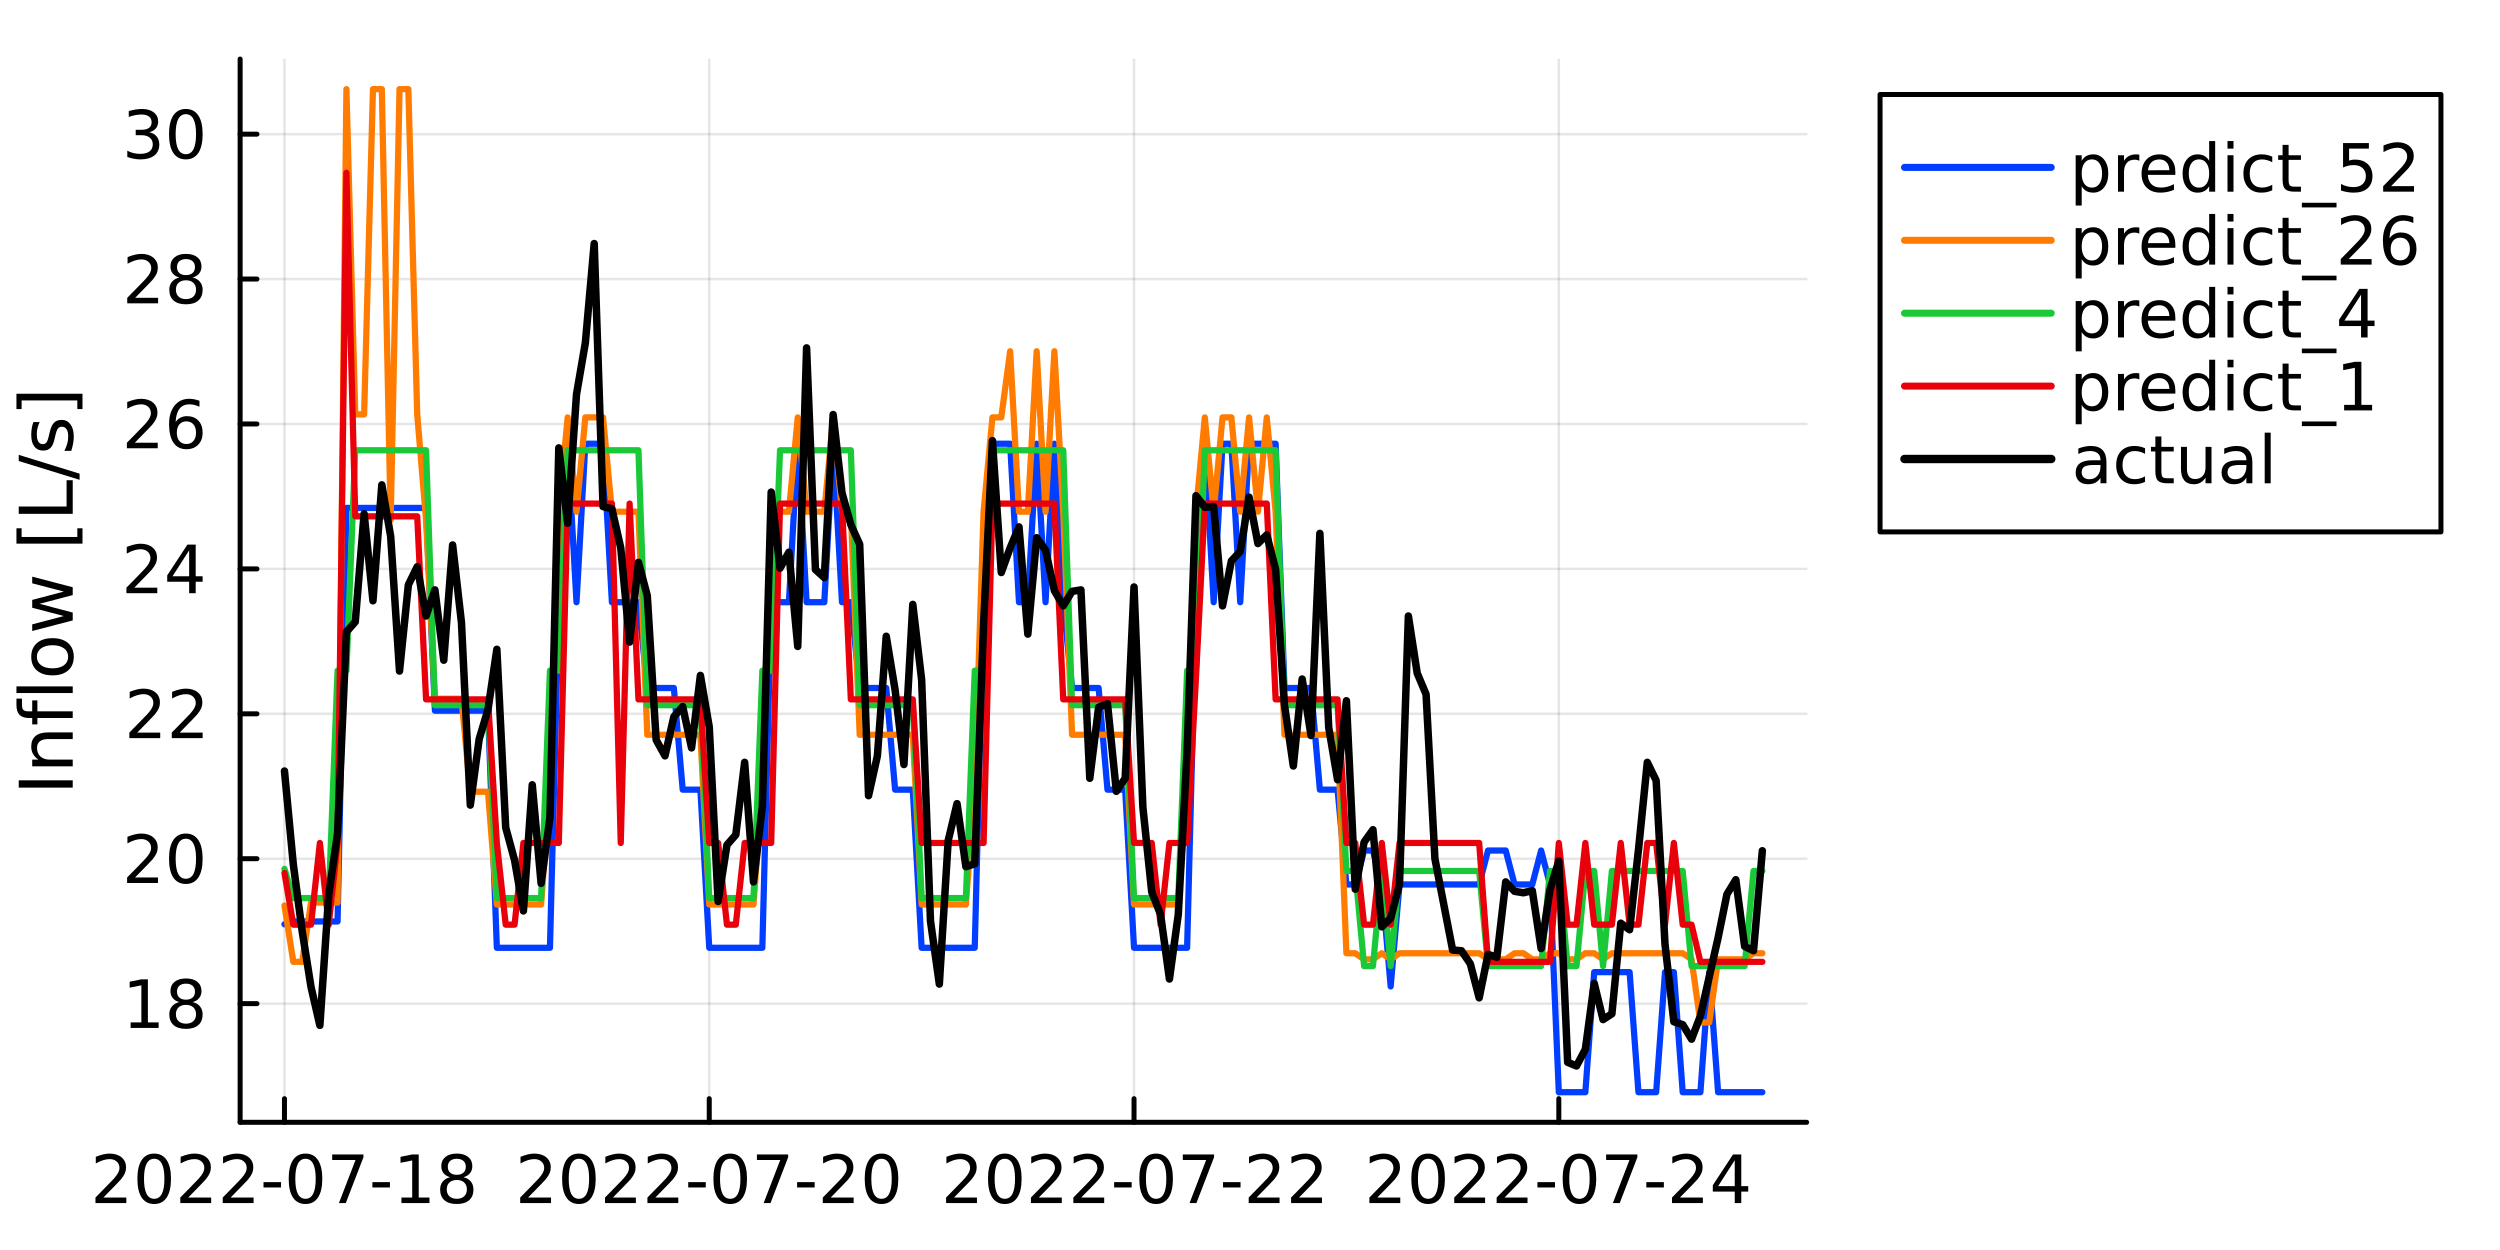 <?xml version="1.0" encoding="utf-8"?>
<svg xmlns="http://www.w3.org/2000/svg" xmlns:xlink="http://www.w3.org/1999/xlink" width="500" height="250" viewBox="0 0 2000 1000">
<rect x="0" y="0" width="2000" height="1000" fill="#333333" stroke="none"/>
<defs>
  <clipPath id="clip080">
    <rect x="0" y="0" width="2000" height="1000"/>
  </clipPath>
</defs>
<path clip-path="url(#clip080)" d="M0 1000 L2000 1000 L2000 0 L0 0  Z" fill="#ffffff" fill-rule="evenodd" fill-opacity="1"/>
<defs>
  <clipPath id="clip081">
    <rect x="400" y="0" width="1401" height="1000"/>
  </clipPath>
</defs>
<path clip-path="url(#clip080)" d="M192.103 897.848 L1445.35 897.848 L1445.35 47.244 L192.103 47.244  Z" fill="#ffffff" fill-rule="evenodd" fill-opacity="1"/>
<defs>
  <clipPath id="clip082">
    <rect x="192" y="47" width="1254" height="852"/>
  </clipPath>
</defs>
<polyline clip-path="url(#clip082)" style="stroke:#000000; stroke-linecap:round; stroke-linejoin:round; stroke-width:2; stroke-opacity:0.1; fill:none" points="227.573,897.848 227.573,47.244 "/>
<polyline clip-path="url(#clip082)" style="stroke:#000000; stroke-linecap:round; stroke-linejoin:round; stroke-width:2; stroke-opacity:0.1; fill:none" points="567.397,897.848 567.397,47.244 "/>
<polyline clip-path="url(#clip082)" style="stroke:#000000; stroke-linecap:round; stroke-linejoin:round; stroke-width:2; stroke-opacity:0.1; fill:none" points="907.221,897.848 907.221,47.244 "/>
<polyline clip-path="url(#clip082)" style="stroke:#000000; stroke-linecap:round; stroke-linejoin:round; stroke-width:2; stroke-opacity:0.1; fill:none" points="1247.05,897.848 1247.05,47.244 "/>
<polyline clip-path="url(#clip080)" style="stroke:#000000; stroke-linecap:round; stroke-linejoin:round; stroke-width:4; stroke-opacity:1; fill:none" points="192.103,897.848 1445.35,897.848 "/>
<polyline clip-path="url(#clip080)" style="stroke:#000000; stroke-linecap:round; stroke-linejoin:round; stroke-width:4; stroke-opacity:1; fill:none" points="227.573,897.848 227.573,878.95 "/>
<polyline clip-path="url(#clip080)" style="stroke:#000000; stroke-linecap:round; stroke-linejoin:round; stroke-width:4; stroke-opacity:1; fill:none" points="567.397,897.848 567.397,878.95 "/>
<polyline clip-path="url(#clip080)" style="stroke:#000000; stroke-linecap:round; stroke-linejoin:round; stroke-width:4; stroke-opacity:1; fill:none" points="907.221,897.848 907.221,878.95 "/>
<polyline clip-path="url(#clip080)" style="stroke:#000000; stroke-linecap:round; stroke-linejoin:round; stroke-width:4; stroke-opacity:1; fill:none" points="1247.05,897.848 1247.05,878.95 "/>
<path clip-path="url(#clip080)" d="M82.704 958.021 L101.063 958.021 L101.063 962.448 L76.375 962.448 L76.375 958.021 Q79.37 954.922 84.526 949.714 Q89.709 944.479 91.037 942.969 Q93.563 940.13 94.552 938.177 Q95.568 936.198 95.568 934.297 Q95.568 931.198 93.381 929.245 Q91.219 927.292 87.73 927.292 Q85.256 927.292 82.495 928.151 Q79.761 929.011 76.636 930.755 L76.636 925.443 Q79.813 924.167 82.573 923.516 Q85.334 922.865 87.625 922.865 Q93.667 922.865 97.261 925.886 Q100.854 928.906 100.854 933.958 Q100.854 936.354 99.943 938.516 Q99.058 940.651 96.688 943.568 Q96.037 944.323 92.547 947.943 Q89.058 951.536 82.704 958.021 Z" fill="#000000" fill-rule="nonzero" fill-opacity="1" /><path clip-path="url(#clip080)" d="M123.354 927.031 Q119.292 927.031 117.235 931.042 Q115.203 935.026 115.203 943.047 Q115.203 951.042 117.235 955.052 Q119.292 959.036 123.354 959.036 Q127.443 959.036 129.474 955.052 Q131.531 951.042 131.531 943.047 Q131.531 935.026 129.474 931.042 Q127.443 927.031 123.354 927.031 M123.354 922.865 Q129.891 922.865 133.328 928.047 Q136.792 933.203 136.792 943.047 Q136.792 952.865 133.328 958.047 Q129.891 963.203 123.354 963.203 Q116.818 963.203 113.354 958.047 Q109.917 952.865 109.917 943.047 Q109.917 933.203 113.354 928.047 Q116.818 922.865 123.354 922.865 Z" fill="#000000" fill-rule="nonzero" fill-opacity="1" /><path clip-path="url(#clip080)" d="M150.568 958.021 L168.927 958.021 L168.927 962.448 L144.24 962.448 L144.24 958.021 Q147.234 954.922 152.391 949.714 Q157.573 944.479 158.901 942.969 Q161.427 940.13 162.417 938.177 Q163.432 936.198 163.432 934.297 Q163.432 931.198 161.245 929.245 Q159.083 927.292 155.594 927.292 Q153.12 927.292 150.359 928.151 Q147.625 929.011 144.5 930.755 L144.5 925.443 Q147.677 924.167 150.438 923.516 Q153.198 922.865 155.49 922.865 Q161.531 922.865 165.125 925.886 Q168.719 928.906 168.719 933.958 Q168.719 936.354 167.807 938.516 Q166.922 940.651 164.552 943.568 Q163.901 944.323 160.411 947.943 Q156.922 951.536 150.568 958.021 Z" fill="#000000" fill-rule="nonzero" fill-opacity="1" /><path clip-path="url(#clip080)" d="M184.5 958.021 L202.859 958.021 L202.859 962.448 L178.172 962.448 L178.172 958.021 Q181.167 954.922 186.323 949.714 Q191.505 944.479 192.833 942.969 Q195.359 940.13 196.349 938.177 Q197.364 936.198 197.364 934.297 Q197.364 931.198 195.177 929.245 Q193.015 927.292 189.526 927.292 Q187.052 927.292 184.292 928.151 Q181.557 929.011 178.432 930.755 L178.432 925.443 Q181.609 924.167 184.37 923.516 Q187.13 922.865 189.422 922.865 Q195.463 922.865 199.057 925.886 Q202.651 928.906 202.651 933.958 Q202.651 936.354 201.739 938.516 Q200.854 940.651 198.484 943.568 Q197.833 944.323 194.344 947.943 Q190.854 951.536 184.5 958.021 Z" fill="#000000" fill-rule="nonzero" fill-opacity="1" /><path clip-path="url(#clip080)" d="M210.802 945.703 L224.838 945.703 L224.838 949.974 L210.802 949.974 L210.802 945.703 Z" fill="#000000" fill-rule="nonzero" fill-opacity="1" /><path clip-path="url(#clip080)" d="M244.395 927.031 Q240.333 927.031 238.276 931.042 Q236.244 935.026 236.244 943.047 Q236.244 951.042 238.276 955.052 Q240.333 959.036 244.395 959.036 Q248.484 959.036 250.515 955.052 Q252.572 951.042 252.572 943.047 Q252.572 935.026 250.515 931.042 Q248.484 927.031 244.395 927.031 M244.395 922.865 Q250.932 922.865 254.369 928.047 Q257.833 933.203 257.833 943.047 Q257.833 952.865 254.369 958.047 Q250.932 963.203 244.395 963.203 Q237.859 963.203 234.395 958.047 Q230.958 952.865 230.958 943.047 Q230.958 933.203 234.395 928.047 Q237.859 922.865 244.395 922.865 Z" fill="#000000" fill-rule="nonzero" fill-opacity="1" /><path clip-path="url(#clip080)" d="M265.749 923.568 L290.749 923.568 L290.749 925.807 L276.635 962.448 L271.14 962.448 L284.421 927.995 L265.749 927.995 L265.749 923.568 Z" fill="#000000" fill-rule="nonzero" fill-opacity="1" /><path clip-path="url(#clip080)" d="M297.911 945.703 L311.947 945.703 L311.947 949.974 L297.911 949.974 L297.911 945.703 Z" fill="#000000" fill-rule="nonzero" fill-opacity="1" /><path clip-path="url(#clip080)" d="M321.166 958.021 L329.759 958.021 L329.759 928.36 L320.411 930.235 L320.411 925.443 L329.707 923.568 L334.968 923.568 L334.968 958.021 L343.562 958.021 L343.562 962.448 L321.166 962.448 L321.166 958.021 Z" fill="#000000" fill-rule="nonzero" fill-opacity="1" /><path clip-path="url(#clip080)" d="M365.436 943.984 Q361.686 943.984 359.525 945.99 Q357.39 947.995 357.39 951.51 Q357.39 955.026 359.525 957.031 Q361.686 959.036 365.436 959.036 Q369.186 959.036 371.348 957.031 Q373.509 955 373.509 951.51 Q373.509 947.995 371.348 945.99 Q369.212 943.984 365.436 943.984 M360.176 941.745 Q356.791 940.912 354.89 938.594 Q353.015 936.276 353.015 932.943 Q353.015 928.281 356.322 925.573 Q359.655 922.865 365.436 922.865 Q371.244 922.865 374.551 925.573 Q377.858 928.281 377.858 932.943 Q377.858 936.276 375.957 938.594 Q374.082 940.912 370.723 941.745 Q374.525 942.63 376.634 945.208 Q378.77 947.786 378.77 951.51 Q378.77 957.161 375.306 960.182 Q371.869 963.203 365.436 963.203 Q359.004 963.203 355.541 960.182 Q352.103 957.161 352.103 951.51 Q352.103 947.786 354.239 945.208 Q356.374 942.63 360.176 941.745 M358.249 933.438 Q358.249 936.458 360.124 938.151 Q362.025 939.844 365.436 939.844 Q368.822 939.844 370.723 938.151 Q372.65 936.458 372.65 933.438 Q372.65 930.417 370.723 928.724 Q368.822 927.031 365.436 927.031 Q362.025 927.031 360.124 928.724 Q358.249 930.417 358.249 933.438 Z" fill="#000000" fill-rule="nonzero" fill-opacity="1" /><path clip-path="url(#clip080)" d="M422.476 958.021 L440.835 958.021 L440.835 962.448 L416.148 962.448 L416.148 958.021 Q419.143 954.922 424.299 949.714 Q429.481 944.479 430.809 942.969 Q433.335 940.13 434.325 938.177 Q435.34 936.198 435.34 934.297 Q435.34 931.198 433.153 929.245 Q430.991 927.292 427.502 927.292 Q425.028 927.292 422.268 928.151 Q419.533 929.011 416.408 930.755 L416.408 925.443 Q419.585 924.167 422.346 923.516 Q425.106 922.865 427.398 922.865 Q433.439 922.865 437.033 925.886 Q440.627 928.906 440.627 933.958 Q440.627 936.354 439.715 938.516 Q438.83 940.651 436.46 943.568 Q435.809 944.323 432.32 947.943 Q428.83 951.536 422.476 958.021 Z" fill="#000000" fill-rule="nonzero" fill-opacity="1" /><path clip-path="url(#clip080)" d="M463.127 927.031 Q459.064 927.031 457.007 931.042 Q454.976 935.026 454.976 943.047 Q454.976 951.042 457.007 955.052 Q459.064 959.036 463.127 959.036 Q467.215 959.036 469.246 955.052 Q471.304 951.042 471.304 943.047 Q471.304 935.026 469.246 931.042 Q467.215 927.031 463.127 927.031 M463.127 922.865 Q469.663 922.865 473.101 928.047 Q476.564 933.203 476.564 943.047 Q476.564 952.865 473.101 958.047 Q469.663 963.203 463.127 963.203 Q456.59 963.203 453.127 958.047 Q449.689 952.865 449.689 943.047 Q449.689 933.203 453.127 928.047 Q456.59 922.865 463.127 922.865 Z" fill="#000000" fill-rule="nonzero" fill-opacity="1" /><path clip-path="url(#clip080)" d="M490.34 958.021 L508.699 958.021 L508.699 962.448 L484.012 962.448 L484.012 958.021 Q487.007 954.922 492.163 949.714 Q497.345 944.479 498.673 942.969 Q501.199 940.13 502.189 938.177 Q503.205 936.198 503.205 934.297 Q503.205 931.198 501.017 929.245 Q498.856 927.292 495.366 927.292 Q492.892 927.292 490.132 928.151 Q487.397 929.011 484.272 930.755 L484.272 925.443 Q487.449 924.167 490.21 923.516 Q492.97 922.865 495.262 922.865 Q501.304 922.865 504.897 925.886 Q508.491 928.906 508.491 933.958 Q508.491 936.354 507.58 938.516 Q506.694 940.651 504.324 943.568 Q503.673 944.323 500.184 947.943 Q496.694 951.536 490.34 958.021 Z" fill="#000000" fill-rule="nonzero" fill-opacity="1" /><path clip-path="url(#clip080)" d="M524.272 958.021 L542.631 958.021 L542.631 962.448 L517.944 962.448 L517.944 958.021 Q520.939 954.922 526.095 949.714 Q531.277 944.479 532.605 942.969 Q535.131 940.13 536.121 938.177 Q537.137 936.198 537.137 934.297 Q537.137 931.198 534.949 929.245 Q532.788 927.292 529.298 927.292 Q526.824 927.292 524.064 928.151 Q521.329 929.011 518.205 930.755 L518.205 925.443 Q521.382 924.167 524.142 923.516 Q526.902 922.865 529.194 922.865 Q535.236 922.865 538.829 925.886 Q542.423 928.906 542.423 933.958 Q542.423 936.354 541.512 938.516 Q540.626 940.651 538.256 943.568 Q537.605 944.323 534.116 947.943 Q530.626 951.536 524.272 958.021 Z" fill="#000000" fill-rule="nonzero" fill-opacity="1" /><path clip-path="url(#clip080)" d="M550.574 945.703 L564.611 945.703 L564.611 949.974 L550.574 949.974 L550.574 945.703 Z" fill="#000000" fill-rule="nonzero" fill-opacity="1" /><path clip-path="url(#clip080)" d="M584.168 927.031 Q580.105 927.031 578.048 931.042 Q576.017 935.026 576.017 943.047 Q576.017 951.042 578.048 955.052 Q580.105 959.036 584.168 959.036 Q588.256 959.036 590.287 955.052 Q592.345 951.042 592.345 943.047 Q592.345 935.026 590.287 931.042 Q588.256 927.031 584.168 927.031 M584.168 922.865 Q590.704 922.865 594.142 928.047 Q597.605 933.203 597.605 943.047 Q597.605 952.865 594.142 958.047 Q590.704 963.203 584.168 963.203 Q577.631 963.203 574.168 958.047 Q570.73 952.865 570.73 943.047 Q570.73 933.203 574.168 928.047 Q577.631 922.865 584.168 922.865 Z" fill="#000000" fill-rule="nonzero" fill-opacity="1" /><path clip-path="url(#clip080)" d="M605.522 923.568 L630.522 923.568 L630.522 925.807 L616.407 962.448 L610.912 962.448 L624.194 927.995 L605.522 927.995 L605.522 923.568 Z" fill="#000000" fill-rule="nonzero" fill-opacity="1" /><path clip-path="url(#clip080)" d="M637.683 945.703 L651.719 945.703 L651.719 949.974 L637.683 949.974 L637.683 945.703 Z" fill="#000000" fill-rule="nonzero" fill-opacity="1" /><path clip-path="url(#clip080)" d="M664.558 958.021 L682.917 958.021 L682.917 962.448 L658.23 962.448 L658.23 958.021 Q661.225 954.922 666.381 949.714 Q671.563 944.479 672.891 942.969 Q675.417 940.13 676.407 938.177 Q677.422 936.198 677.422 934.297 Q677.422 931.198 675.235 929.245 Q673.073 927.292 669.584 927.292 Q667.11 927.292 664.35 928.151 Q661.615 929.011 658.49 930.755 L658.49 925.443 Q661.667 924.167 664.428 923.516 Q667.188 922.865 669.48 922.865 Q675.521 922.865 679.115 925.886 Q682.709 928.906 682.709 933.958 Q682.709 936.354 681.797 938.516 Q680.912 940.651 678.542 943.568 Q677.891 944.323 674.402 947.943 Q670.912 951.536 664.558 958.021 Z" fill="#000000" fill-rule="nonzero" fill-opacity="1" /><path clip-path="url(#clip080)" d="M705.209 927.031 Q701.146 927.031 699.089 931.042 Q697.058 935.026 697.058 943.047 Q697.058 951.042 699.089 955.052 Q701.146 959.036 705.209 959.036 Q709.297 959.036 711.328 955.052 Q713.386 951.042 713.386 943.047 Q713.386 935.026 711.328 931.042 Q709.297 927.031 705.209 927.031 M705.209 922.865 Q711.745 922.865 715.183 928.047 Q718.646 933.203 718.646 943.047 Q718.646 952.865 715.183 958.047 Q711.745 963.203 705.209 963.203 Q698.672 963.203 695.209 958.047 Q691.771 952.865 691.771 943.047 Q691.771 933.203 695.209 928.047 Q698.672 922.865 705.209 922.865 Z" fill="#000000" fill-rule="nonzero" fill-opacity="1" /><path clip-path="url(#clip080)" d="M763.199 958.021 L781.558 958.021 L781.558 962.448 L756.871 962.448 L756.871 958.021 Q759.865 954.922 765.022 949.714 Q770.204 944.479 771.532 942.969 Q774.058 940.13 775.048 938.177 Q776.063 936.198 776.063 934.297 Q776.063 931.198 773.876 929.245 Q771.714 927.292 768.225 927.292 Q765.751 927.292 762.99 928.151 Q760.256 929.011 757.131 930.755 L757.131 925.443 Q760.308 924.167 763.068 923.516 Q765.829 922.865 768.121 922.865 Q774.162 922.865 777.756 925.886 Q781.35 928.906 781.35 933.958 Q781.35 936.354 780.438 938.516 Q779.553 940.651 777.183 943.568 Q776.532 944.323 773.042 947.943 Q769.553 951.536 763.199 958.021 Z" fill="#000000" fill-rule="nonzero" fill-opacity="1" /><path clip-path="url(#clip080)" d="M803.85 927.031 Q799.787 927.031 797.73 931.042 Q795.699 935.026 795.699 943.047 Q795.699 951.042 797.73 955.052 Q799.787 959.036 803.85 959.036 Q807.938 959.036 809.969 955.052 Q812.027 951.042 812.027 943.047 Q812.027 935.026 809.969 931.042 Q807.938 927.031 803.85 927.031 M803.85 922.865 Q810.386 922.865 813.823 928.047 Q817.287 933.203 817.287 943.047 Q817.287 952.865 813.823 958.047 Q810.386 963.203 803.85 963.203 Q797.313 963.203 793.85 958.047 Q790.412 952.865 790.412 943.047 Q790.412 933.203 793.85 928.047 Q797.313 922.865 803.85 922.865 Z" fill="#000000" fill-rule="nonzero" fill-opacity="1" /><path clip-path="url(#clip080)" d="M831.063 958.021 L849.422 958.021 L849.422 962.448 L824.735 962.448 L824.735 958.021 Q827.73 954.922 832.886 949.714 Q838.068 944.479 839.396 942.969 Q841.922 940.13 842.912 938.177 Q843.927 936.198 843.927 934.297 Q843.927 931.198 841.74 929.245 Q839.578 927.292 836.089 927.292 Q833.615 927.292 830.855 928.151 Q828.12 929.011 824.995 930.755 L824.995 925.443 Q828.172 924.167 830.933 923.516 Q833.693 922.865 835.985 922.865 Q842.026 922.865 845.62 925.886 Q849.214 928.906 849.214 933.958 Q849.214 936.354 848.302 938.516 Q847.417 940.651 845.047 943.568 Q844.396 944.323 840.907 947.943 Q837.417 951.536 831.063 958.021 Z" fill="#000000" fill-rule="nonzero" fill-opacity="1" /><path clip-path="url(#clip080)" d="M864.995 958.021 L883.354 958.021 L883.354 962.448 L858.667 962.448 L858.667 958.021 Q861.662 954.922 866.818 949.714 Q872 944.479 873.328 942.969 Q875.854 940.13 876.844 938.177 Q877.86 936.198 877.86 934.297 Q877.86 931.198 875.672 929.245 Q873.511 927.292 870.021 927.292 Q867.547 927.292 864.787 928.151 Q862.052 929.011 858.927 930.755 L858.927 925.443 Q862.104 924.167 864.865 923.516 Q867.625 922.865 869.917 922.865 Q875.958 922.865 879.552 925.886 Q883.146 928.906 883.146 933.958 Q883.146 936.354 882.235 938.516 Q881.349 940.651 878.979 943.568 Q878.328 944.323 874.839 947.943 Q871.349 951.536 864.995 958.021 Z" fill="#000000" fill-rule="nonzero" fill-opacity="1" /><path clip-path="url(#clip080)" d="M891.297 945.703 L905.333 945.703 L905.333 949.974 L891.297 949.974 L891.297 945.703 Z" fill="#000000" fill-rule="nonzero" fill-opacity="1" /><path clip-path="url(#clip080)" d="M924.891 927.031 Q920.828 927.031 918.771 931.042 Q916.74 935.026 916.74 943.047 Q916.74 951.042 918.771 955.052 Q920.828 959.036 924.891 959.036 Q928.979 959.036 931.01 955.052 Q933.068 951.042 933.068 943.047 Q933.068 935.026 931.01 931.042 Q928.979 927.031 924.891 927.031 M924.891 922.865 Q931.427 922.865 934.864 928.047 Q938.328 933.203 938.328 943.047 Q938.328 952.865 934.864 958.047 Q931.427 963.203 924.891 963.203 Q918.354 963.203 914.891 958.047 Q911.453 952.865 911.453 943.047 Q911.453 933.203 914.891 928.047 Q918.354 922.865 924.891 922.865 Z" fill="#000000" fill-rule="nonzero" fill-opacity="1" /><path clip-path="url(#clip080)" d="M946.245 923.568 L971.244 923.568 L971.244 925.807 L957.13 962.448 L951.635 962.448 L964.916 927.995 L946.245 927.995 L946.245 923.568 Z" fill="#000000" fill-rule="nonzero" fill-opacity="1" /><path clip-path="url(#clip080)" d="M978.406 945.703 L992.442 945.703 L992.442 949.974 L978.406 949.974 L978.406 945.703 Z" fill="#000000" fill-rule="nonzero" fill-opacity="1" /><path clip-path="url(#clip080)" d="M1005.28 958.021 L1023.64 958.021 L1023.64 962.448 L998.953 962.448 L998.953 958.021 Q1001.95 954.922 1007.1 949.714 Q1012.29 944.479 1013.61 942.969 Q1016.14 940.13 1017.13 938.177 Q1018.15 936.198 1018.15 934.297 Q1018.15 931.198 1015.96 929.245 Q1013.8 927.292 1010.31 927.292 Q1007.83 927.292 1005.07 928.151 Q1002.34 929.011 999.213 930.755 L999.213 925.443 Q1002.39 924.167 1005.15 923.516 Q1007.91 922.865 1010.2 922.865 Q1016.24 922.865 1019.84 925.886 Q1023.43 928.906 1023.43 933.958 Q1023.43 936.354 1022.52 938.516 Q1021.63 940.651 1019.27 943.568 Q1018.61 944.323 1015.12 947.943 Q1011.63 951.536 1005.28 958.021 Z" fill="#000000" fill-rule="nonzero" fill-opacity="1" /><path clip-path="url(#clip080)" d="M1039.21 958.021 L1057.57 958.021 L1057.57 962.448 L1032.88 962.448 L1032.88 958.021 Q1035.88 954.922 1041.04 949.714 Q1046.22 944.479 1047.55 942.969 Q1050.07 940.13 1051.06 938.177 Q1052.08 936.198 1052.08 934.297 Q1052.08 931.198 1049.89 929.245 Q1047.73 927.292 1044.24 927.292 Q1041.76 927.292 1039 928.151 Q1036.27 929.011 1033.15 930.755 L1033.15 925.443 Q1036.32 924.167 1039.08 923.516 Q1041.84 922.865 1044.13 922.865 Q1050.18 922.865 1053.77 925.886 Q1057.36 928.906 1057.36 933.958 Q1057.36 936.354 1056.45 938.516 Q1055.57 940.651 1053.2 943.568 Q1052.55 944.323 1049.06 947.943 Q1045.57 951.536 1039.21 958.021 Z" fill="#000000" fill-rule="nonzero" fill-opacity="1" /><path clip-path="url(#clip080)" d="M1101.85 958.021 L1120.21 958.021 L1120.21 962.448 L1095.52 962.448 L1095.52 958.021 Q1098.52 954.922 1103.67 949.714 Q1108.86 944.479 1110.18 942.969 Q1112.71 940.13 1113.7 938.177 Q1114.72 936.198 1114.72 934.297 Q1114.72 931.198 1112.53 929.245 Q1110.37 927.292 1106.88 927.292 Q1104.4 927.292 1101.64 928.151 Q1098.91 929.011 1095.78 930.755 L1095.78 925.443 Q1098.96 924.167 1101.72 923.516 Q1104.48 922.865 1106.77 922.865 Q1112.81 922.865 1116.41 925.886 Q1120 928.906 1120 933.958 Q1120 936.354 1119.09 938.516 Q1118.21 940.651 1115.84 943.568 Q1115.18 944.323 1111.69 947.943 Q1108.21 951.536 1101.85 958.021 Z" fill="#000000" fill-rule="nonzero" fill-opacity="1" /><path clip-path="url(#clip080)" d="M1142.5 927.031 Q1138.44 927.031 1136.38 931.042 Q1134.35 935.026 1134.35 943.047 Q1134.35 951.042 1136.38 955.052 Q1138.44 959.036 1142.5 959.036 Q1146.59 959.036 1148.62 955.052 Q1150.68 951.042 1150.68 943.047 Q1150.68 935.026 1148.62 931.042 Q1146.59 927.031 1142.5 927.031 M1142.5 922.865 Q1149.04 922.865 1152.48 928.047 Q1155.94 933.203 1155.94 943.047 Q1155.94 952.865 1152.48 958.047 Q1149.04 963.203 1142.5 963.203 Q1135.97 963.203 1132.5 958.047 Q1129.06 952.865 1129.06 943.047 Q1129.06 933.203 1132.5 928.047 Q1135.97 922.865 1142.5 922.865 Z" fill="#000000" fill-rule="nonzero" fill-opacity="1" /><path clip-path="url(#clip080)" d="M1169.72 958.021 L1188.07 958.021 L1188.07 962.448 L1163.39 962.448 L1163.39 958.021 Q1166.38 954.922 1171.54 949.714 Q1176.72 944.479 1178.05 942.969 Q1180.57 940.13 1181.56 938.177 Q1182.58 936.198 1182.58 934.297 Q1182.58 931.198 1180.39 929.245 Q1178.23 927.292 1174.74 927.292 Q1172.27 927.292 1169.51 928.151 Q1166.77 929.011 1163.65 930.755 L1163.65 925.443 Q1166.82 924.167 1169.59 923.516 Q1172.35 922.865 1174.64 922.865 Q1180.68 922.865 1184.27 925.886 Q1187.87 928.906 1187.87 933.958 Q1187.87 936.354 1186.95 938.516 Q1186.07 940.651 1183.7 943.568 Q1183.05 944.323 1179.56 947.943 Q1176.07 951.536 1169.72 958.021 Z" fill="#000000" fill-rule="nonzero" fill-opacity="1" /><path clip-path="url(#clip080)" d="M1203.65 958.021 L1222.01 958.021 L1222.01 962.448 L1197.32 962.448 L1197.32 958.021 Q1200.31 954.922 1205.47 949.714 Q1210.65 944.479 1211.98 942.969 Q1214.51 940.13 1215.5 938.177 Q1216.51 936.198 1216.51 934.297 Q1216.51 931.198 1214.32 929.245 Q1212.16 927.292 1208.67 927.292 Q1206.2 927.292 1203.44 928.151 Q1200.7 929.011 1197.58 930.755 L1197.58 925.443 Q1200.76 924.167 1203.52 923.516 Q1206.28 922.865 1208.57 922.865 Q1214.61 922.865 1218.2 925.886 Q1221.8 928.906 1221.8 933.958 Q1221.8 936.354 1220.89 938.516 Q1220 940.651 1217.63 943.568 Q1216.98 944.323 1213.49 947.943 Q1210 951.536 1203.65 958.021 Z" fill="#000000" fill-rule="nonzero" fill-opacity="1" /><path clip-path="url(#clip080)" d="M1229.95 945.703 L1243.99 945.703 L1243.99 949.974 L1229.95 949.974 L1229.95 945.703 Z" fill="#000000" fill-rule="nonzero" fill-opacity="1" /><path clip-path="url(#clip080)" d="M1263.54 927.031 Q1259.48 927.031 1257.42 931.042 Q1255.39 935.026 1255.39 943.047 Q1255.39 951.042 1257.42 955.052 Q1259.48 959.036 1263.54 959.036 Q1267.63 959.036 1269.66 955.052 Q1271.72 951.042 1271.72 943.047 Q1271.72 935.026 1269.66 931.042 Q1267.63 927.031 1263.54 927.031 M1263.54 922.865 Q1270.08 922.865 1273.52 928.047 Q1276.98 933.203 1276.98 943.047 Q1276.98 952.865 1273.52 958.047 Q1270.08 963.203 1263.54 963.203 Q1257.01 963.203 1253.54 958.047 Q1250.11 952.865 1250.11 943.047 Q1250.11 933.203 1253.54 928.047 Q1257.01 922.865 1263.54 922.865 Z" fill="#000000" fill-rule="nonzero" fill-opacity="1" /><path clip-path="url(#clip080)" d="M1284.9 923.568 L1309.9 923.568 L1309.9 925.807 L1295.78 962.448 L1290.29 962.448 L1303.57 927.995 L1284.9 927.995 L1284.9 923.568 Z" fill="#000000" fill-rule="nonzero" fill-opacity="1" /><path clip-path="url(#clip080)" d="M1317.06 945.703 L1331.09 945.703 L1331.09 949.974 L1317.06 949.974 L1317.06 945.703 Z" fill="#000000" fill-rule="nonzero" fill-opacity="1" /><path clip-path="url(#clip080)" d="M1343.93 958.021 L1362.29 958.021 L1362.29 962.448 L1337.61 962.448 L1337.61 958.021 Q1340.6 954.922 1345.76 949.714 Q1350.94 944.479 1352.27 942.969 Q1354.79 940.13 1355.78 938.177 Q1356.8 936.198 1356.8 934.297 Q1356.8 931.198 1354.61 929.245 Q1352.45 927.292 1348.96 927.292 Q1346.49 927.292 1343.72 928.151 Q1340.99 929.011 1337.87 930.755 L1337.87 925.443 Q1341.04 924.167 1343.8 923.516 Q1346.56 922.865 1348.86 922.865 Q1354.9 922.865 1358.49 925.886 Q1362.08 928.906 1362.08 933.958 Q1362.08 936.354 1361.17 938.516 Q1360.29 940.651 1357.92 943.568 Q1357.27 944.323 1353.78 947.943 Q1350.29 951.536 1343.93 958.021 Z" fill="#000000" fill-rule="nonzero" fill-opacity="1" /><path clip-path="url(#clip080)" d="M1387.79 928.151 L1374.51 948.906 L1387.79 948.906 L1387.79 928.151 M1386.41 923.568 L1393.02 923.568 L1393.02 948.906 L1398.57 948.906 L1398.57 953.281 L1393.02 953.281 L1393.02 962.448 L1387.79 962.448 L1387.79 953.281 L1370.24 953.281 L1370.24 948.203 L1386.41 923.568 Z" fill="#000000" fill-rule="nonzero" fill-opacity="1" /><polyline clip-path="url(#clip082)" style="stroke:#000000; stroke-linecap:round; stroke-linejoin:round; stroke-width:2; stroke-opacity:0.1; fill:none" points="192.103,802.909 1445.35,802.909 "/>
<polyline clip-path="url(#clip082)" style="stroke:#000000; stroke-linecap:round; stroke-linejoin:round; stroke-width:2; stroke-opacity:0.1; fill:none" points="192.103,686.978 1445.35,686.978 "/>
<polyline clip-path="url(#clip082)" style="stroke:#000000; stroke-linecap:round; stroke-linejoin:round; stroke-width:2; stroke-opacity:0.1; fill:none" points="192.103,571.046 1445.35,571.046 "/>
<polyline clip-path="url(#clip082)" style="stroke:#000000; stroke-linecap:round; stroke-linejoin:round; stroke-width:2; stroke-opacity:0.1; fill:none" points="192.103,455.115 1445.35,455.115 "/>
<polyline clip-path="url(#clip082)" style="stroke:#000000; stroke-linecap:round; stroke-linejoin:round; stroke-width:2; stroke-opacity:0.1; fill:none" points="192.103,339.184 1445.35,339.184 "/>
<polyline clip-path="url(#clip082)" style="stroke:#000000; stroke-linecap:round; stroke-linejoin:round; stroke-width:2; stroke-opacity:0.1; fill:none" points="192.103,223.252 1445.35,223.252 "/>
<polyline clip-path="url(#clip082)" style="stroke:#000000; stroke-linecap:round; stroke-linejoin:round; stroke-width:2; stroke-opacity:0.1; fill:none" points="192.103,107.321 1445.35,107.321 "/>
<polyline clip-path="url(#clip080)" style="stroke:#000000; stroke-linecap:round; stroke-linejoin:round; stroke-width:4; stroke-opacity:1; fill:none" points="192.103,897.848 192.103,47.244 "/>
<polyline clip-path="url(#clip080)" style="stroke:#000000; stroke-linecap:round; stroke-linejoin:round; stroke-width:4; stroke-opacity:1; fill:none" points="192.103,802.909 205.555,802.909 "/>
<polyline clip-path="url(#clip080)" style="stroke:#000000; stroke-linecap:round; stroke-linejoin:round; stroke-width:4; stroke-opacity:1; fill:none" points="192.103,686.978 205.555,686.978 "/>
<polyline clip-path="url(#clip080)" style="stroke:#000000; stroke-linecap:round; stroke-linejoin:round; stroke-width:4; stroke-opacity:1; fill:none" points="192.103,571.046 205.555,571.046 "/>
<polyline clip-path="url(#clip080)" style="stroke:#000000; stroke-linecap:round; stroke-linejoin:round; stroke-width:4; stroke-opacity:1; fill:none" points="192.103,455.115 205.555,455.115 "/>
<polyline clip-path="url(#clip080)" style="stroke:#000000; stroke-linecap:round; stroke-linejoin:round; stroke-width:4; stroke-opacity:1; fill:none" points="192.103,339.184 205.555,339.184 "/>
<polyline clip-path="url(#clip080)" style="stroke:#000000; stroke-linecap:round; stroke-linejoin:round; stroke-width:4; stroke-opacity:1; fill:none" points="192.103,223.252 205.555,223.252 "/>
<polyline clip-path="url(#clip080)" style="stroke:#000000; stroke-linecap:round; stroke-linejoin:round; stroke-width:4; stroke-opacity:1; fill:none" points="192.103,107.321 205.555,107.321 "/>
<path clip-path="url(#clip080)" d="M104.5 817.922 L113.093 817.922 L113.093 788.26 L103.744 790.135 L103.744 785.344 L113.041 783.469 L118.302 783.469 L118.302 817.922 L126.895 817.922 L126.895 822.349 L104.5 822.349 L104.5 817.922 Z" fill="#000000" fill-rule="nonzero" fill-opacity="1" /><path clip-path="url(#clip080)" d="M148.77 803.885 Q145.02 803.885 142.859 805.891 Q140.723 807.896 140.723 811.411 Q140.723 814.927 142.859 816.932 Q145.02 818.937 148.77 818.937 Q152.52 818.937 154.682 816.932 Q156.843 814.901 156.843 811.411 Q156.843 807.896 154.682 805.891 Q152.546 803.885 148.77 803.885 M143.51 801.646 Q140.124 800.813 138.223 798.495 Q136.348 796.177 136.348 792.844 Q136.348 788.182 139.656 785.474 Q142.989 782.766 148.77 782.766 Q154.577 782.766 157.885 785.474 Q161.192 788.182 161.192 792.844 Q161.192 796.177 159.291 798.495 Q157.416 800.813 154.057 801.646 Q157.859 802.531 159.968 805.109 Q162.103 807.687 162.103 811.411 Q162.103 817.062 158.64 820.083 Q155.202 823.104 148.77 823.104 Q142.338 823.104 138.874 820.083 Q135.437 817.062 135.437 811.411 Q135.437 807.687 137.572 805.109 Q139.708 802.531 143.51 801.646 M141.583 793.339 Q141.583 796.359 143.458 798.052 Q145.359 799.745 148.77 799.745 Q152.156 799.745 154.057 798.052 Q155.984 796.359 155.984 793.339 Q155.984 790.318 154.057 788.625 Q152.156 786.932 148.77 786.932 Q145.359 786.932 143.458 788.625 Q141.583 790.318 141.583 793.339 Z" fill="#000000" fill-rule="nonzero" fill-opacity="1" /><path clip-path="url(#clip080)" d="M108.015 701.99 L126.374 701.99 L126.374 706.418 L101.687 706.418 L101.687 701.99 Q104.682 698.892 109.838 693.683 Q115.02 688.449 116.348 686.938 Q118.874 684.1 119.864 682.147 Q120.88 680.168 120.88 678.267 Q120.88 675.168 118.692 673.215 Q116.531 671.261 113.041 671.261 Q110.567 671.261 107.807 672.121 Q105.072 672.98 101.947 674.725 L101.947 669.413 Q105.125 668.136 107.885 667.485 Q110.645 666.834 112.937 666.834 Q118.979 666.834 122.572 669.855 Q126.166 672.876 126.166 677.928 Q126.166 680.324 125.255 682.485 Q124.369 684.621 121.999 687.537 Q121.348 688.293 117.859 691.912 Q114.369 695.506 108.015 701.99 Z" fill="#000000" fill-rule="nonzero" fill-opacity="1" /><path clip-path="url(#clip080)" d="M148.666 671.001 Q144.603 671.001 142.546 675.011 Q140.515 678.996 140.515 687.017 Q140.515 695.011 142.546 699.022 Q144.603 703.006 148.666 703.006 Q152.754 703.006 154.786 699.022 Q156.843 695.011 156.843 687.017 Q156.843 678.996 154.786 675.011 Q152.754 671.001 148.666 671.001 M148.666 666.834 Q155.202 666.834 158.64 672.017 Q162.103 677.173 162.103 687.017 Q162.103 696.834 158.64 702.017 Q155.202 707.173 148.666 707.173 Q142.13 707.173 138.666 702.017 Q135.229 696.834 135.229 687.017 Q135.229 677.173 138.666 672.017 Q142.13 666.834 148.666 666.834 Z" fill="#000000" fill-rule="nonzero" fill-opacity="1" /><path clip-path="url(#clip080)" d="M109.812 586.059 L128.171 586.059 L128.171 590.486 L103.484 590.486 L103.484 586.059 Q106.479 582.96 111.635 577.752 Q116.817 572.518 118.145 571.007 Q120.671 568.169 121.661 566.216 Q122.677 564.236 122.677 562.335 Q122.677 559.236 120.489 557.283 Q118.328 555.33 114.838 555.33 Q112.364 555.33 109.604 556.19 Q106.869 557.049 103.744 558.794 L103.744 553.481 Q106.921 552.205 109.682 551.554 Q112.442 550.903 114.734 550.903 Q120.775 550.903 124.369 553.924 Q127.963 556.945 127.963 561.997 Q127.963 564.393 127.051 566.554 Q126.166 568.689 123.796 571.606 Q123.145 572.361 119.656 575.981 Q116.166 579.575 109.812 586.059 Z" fill="#000000" fill-rule="nonzero" fill-opacity="1" /><path clip-path="url(#clip080)" d="M143.744 586.059 L162.103 586.059 L162.103 590.486 L137.416 590.486 L137.416 586.059 Q140.411 582.96 145.567 577.752 Q150.749 572.518 152.077 571.007 Q154.603 568.169 155.593 566.216 Q156.609 564.236 156.609 562.335 Q156.609 559.236 154.421 557.283 Q152.26 555.33 148.77 555.33 Q146.296 555.33 143.536 556.19 Q140.801 557.049 137.676 558.794 L137.676 553.481 Q140.853 552.205 143.614 551.554 Q146.374 550.903 148.666 550.903 Q154.708 550.903 158.301 553.924 Q161.895 556.945 161.895 561.997 Q161.895 564.393 160.984 566.554 Q160.098 568.689 157.728 571.606 Q157.077 572.361 153.588 575.981 Q150.098 579.575 143.744 586.059 Z" fill="#000000" fill-rule="nonzero" fill-opacity="1" /><path clip-path="url(#clip080)" d="M107.468 470.128 L125.828 470.128 L125.828 474.555 L101.14 474.555 L101.14 470.128 Q104.135 467.029 109.291 461.821 Q114.473 456.586 115.802 455.076 Q118.328 452.237 119.317 450.284 Q120.333 448.305 120.333 446.404 Q120.333 443.305 118.145 441.352 Q115.984 439.399 112.494 439.399 Q110.02 439.399 107.26 440.258 Q104.526 441.118 101.401 442.862 L101.401 437.55 Q104.578 436.274 107.338 435.623 Q110.098 434.972 112.39 434.972 Q118.432 434.972 122.025 437.993 Q125.619 441.013 125.619 446.065 Q125.619 448.461 124.708 450.623 Q123.822 452.758 121.453 455.675 Q120.802 456.43 117.312 460.05 Q113.822 463.643 107.468 470.128 Z" fill="#000000" fill-rule="nonzero" fill-opacity="1" /><path clip-path="url(#clip080)" d="M151.322 440.258 L138.041 461.013 L151.322 461.013 L151.322 440.258 M149.942 435.675 L156.557 435.675 L156.557 461.013 L162.103 461.013 L162.103 465.388 L156.557 465.388 L156.557 474.555 L151.322 474.555 L151.322 465.388 L133.77 465.388 L133.77 460.31 L149.942 435.675 Z" fill="#000000" fill-rule="nonzero" fill-opacity="1" /><path clip-path="url(#clip080)" d="M107.833 354.196 L126.192 354.196 L126.192 358.624 L101.505 358.624 L101.505 354.196 Q104.5 351.098 109.656 345.889 Q114.838 340.655 116.166 339.144 Q118.692 336.306 119.682 334.353 Q120.697 332.374 120.697 330.473 Q120.697 327.374 118.51 325.421 Q116.348 323.467 112.859 323.467 Q110.385 323.467 107.624 324.327 Q104.89 325.186 101.765 326.931 L101.765 321.619 Q104.942 320.343 107.703 319.691 Q110.463 319.04 112.755 319.04 Q118.796 319.04 122.39 322.061 Q125.984 325.082 125.984 330.134 Q125.984 332.53 125.072 334.691 Q124.187 336.827 121.817 339.743 Q121.166 340.499 117.677 344.118 Q114.187 347.712 107.833 354.196 Z" fill="#000000" fill-rule="nonzero" fill-opacity="1" /><path clip-path="url(#clip080)" d="M149.135 337.087 Q145.593 337.087 143.51 339.509 Q141.452 341.931 141.452 346.15 Q141.452 350.342 143.51 352.79 Q145.593 355.212 149.135 355.212 Q152.676 355.212 154.734 352.79 Q156.817 350.342 156.817 346.15 Q156.817 341.931 154.734 339.509 Q152.676 337.087 149.135 337.087 M159.577 320.603 L159.577 325.395 Q157.598 324.457 155.567 323.962 Q153.562 323.467 151.583 323.467 Q146.374 323.467 143.614 326.983 Q140.88 330.499 140.489 337.608 Q142.025 335.342 144.343 334.145 Q146.661 332.921 149.447 332.921 Q155.307 332.921 158.692 336.488 Q162.103 340.03 162.103 346.15 Q162.103 352.139 158.562 355.759 Q155.02 359.379 149.135 359.379 Q142.39 359.379 138.822 354.223 Q135.255 349.04 135.255 339.223 Q135.255 330.004 139.63 324.535 Q144.005 319.04 151.374 319.04 Q153.353 319.04 155.359 319.431 Q157.39 319.822 159.577 320.603 Z" fill="#000000" fill-rule="nonzero" fill-opacity="1" /><path clip-path="url(#clip080)" d="M108.119 238.265 L126.479 238.265 L126.479 242.692 L101.791 242.692 L101.791 238.265 Q104.786 235.166 109.942 229.958 Q115.124 224.724 116.453 223.213 Q118.979 220.375 119.968 218.422 Q120.984 216.442 120.984 214.541 Q120.984 211.442 118.796 209.489 Q116.635 207.536 113.145 207.536 Q110.671 207.536 107.911 208.396 Q105.177 209.255 102.052 211 L102.052 205.687 Q105.229 204.411 107.989 203.76 Q110.749 203.109 113.041 203.109 Q119.083 203.109 122.677 206.13 Q126.27 209.151 126.27 214.203 Q126.27 216.599 125.359 218.76 Q124.473 220.895 122.104 223.812 Q121.453 224.567 117.963 228.187 Q114.473 231.781 108.119 238.265 Z" fill="#000000" fill-rule="nonzero" fill-opacity="1" /><path clip-path="url(#clip080)" d="M148.77 224.229 Q145.02 224.229 142.859 226.234 Q140.723 228.239 140.723 231.755 Q140.723 235.27 142.859 237.276 Q145.02 239.281 148.77 239.281 Q152.52 239.281 154.682 237.276 Q156.843 235.244 156.843 231.755 Q156.843 228.239 154.682 226.234 Q152.546 224.229 148.77 224.229 M143.51 221.989 Q140.124 221.156 138.223 218.838 Q136.348 216.52 136.348 213.187 Q136.348 208.526 139.656 205.817 Q142.989 203.109 148.77 203.109 Q154.577 203.109 157.885 205.817 Q161.192 208.526 161.192 213.187 Q161.192 216.52 159.291 218.838 Q157.416 221.156 154.057 221.989 Q157.859 222.875 159.968 225.453 Q162.103 228.031 162.103 231.755 Q162.103 237.406 158.64 240.427 Q155.202 243.447 148.77 243.447 Q142.338 243.447 138.874 240.427 Q135.437 237.406 135.437 231.755 Q135.437 228.031 137.572 225.453 Q139.708 222.875 143.51 221.989 M141.583 213.682 Q141.583 216.703 143.458 218.395 Q145.359 220.088 148.77 220.088 Q152.156 220.088 154.057 218.395 Q155.984 216.703 155.984 213.682 Q155.984 210.661 154.057 208.968 Q152.156 207.276 148.77 207.276 Q145.359 207.276 143.458 208.968 Q141.583 210.661 141.583 213.682 Z" fill="#000000" fill-rule="nonzero" fill-opacity="1" /><path clip-path="url(#clip080)" d="M119.421 105.797 Q123.197 106.605 125.307 109.157 Q127.442 111.709 127.442 115.459 Q127.442 121.214 123.484 124.365 Q119.525 127.516 112.234 127.516 Q109.786 127.516 107.182 127.021 Q104.604 126.553 101.843 125.589 L101.843 120.511 Q104.031 121.787 106.635 122.438 Q109.239 123.089 112.078 123.089 Q117.025 123.089 119.604 121.136 Q122.208 119.183 122.208 115.459 Q122.208 112.021 119.786 110.094 Q117.39 108.141 113.093 108.141 L108.562 108.141 L108.562 103.818 L113.302 103.818 Q117.182 103.818 119.239 102.282 Q121.296 100.719 121.296 97.803 Q121.296 94.808 119.161 93.219 Q117.052 91.605 113.093 91.605 Q110.932 91.605 108.458 92.074 Q105.984 92.542 103.015 93.532 L103.015 88.844 Q106.01 88.011 108.614 87.594 Q111.244 87.178 113.562 87.178 Q119.552 87.178 123.041 89.912 Q126.531 92.621 126.531 97.256 Q126.531 100.485 124.682 102.725 Q122.833 104.938 119.421 105.797 Z" fill="#000000" fill-rule="nonzero" fill-opacity="1" /><path clip-path="url(#clip080)" d="M148.666 91.344 Q144.603 91.344 142.546 95.355 Q140.515 99.339 140.515 107.36 Q140.515 115.355 142.546 119.365 Q144.603 123.349 148.666 123.349 Q152.754 123.349 154.786 119.365 Q156.843 115.355 156.843 107.36 Q156.843 99.339 154.786 95.355 Q152.754 91.344 148.666 91.344 M148.666 87.178 Q155.202 87.178 158.64 92.36 Q162.103 97.516 162.103 107.36 Q162.103 117.178 158.64 122.36 Q155.202 127.516 148.666 127.516 Q142.13 127.516 138.666 122.36 Q135.229 117.178 135.229 107.36 Q135.229 97.516 138.666 92.36 Q142.13 87.178 148.666 87.178 Z" fill="#000000" fill-rule="nonzero" fill-opacity="1" /><path clip-path="url(#clip080)" d="M14.98 630.097 L14.98 624.252 L58.18 624.252 L58.18 630.097 L14.98 630.097 Z" fill="#000000" fill-rule="nonzero" fill-opacity="1" /><path clip-path="url(#clip080)" d="M38.62 585.913 L58.18 585.913 L58.18 591.237 L38.794 591.237 Q34.193 591.237 31.907 593.031 Q29.621 594.825 29.621 598.413 Q29.621 602.725 32.37 605.213 Q35.119 607.702 39.864 607.702 L58.18 607.702 L58.18 613.054 L25.773 613.054 L25.773 607.702 L30.808 607.702 Q27.885 605.792 26.438 603.217 Q24.992 600.612 24.992 597.227 Q24.992 591.643 28.464 588.778 Q31.907 585.913 38.62 585.913 Z" fill="#000000" fill-rule="nonzero" fill-opacity="1" /><path clip-path="url(#clip080)" d="M13.157 558.888 L17.584 558.888 L17.584 563.981 Q17.584 566.845 18.742 567.974 Q19.899 569.073 22.908 569.073 L25.773 569.073 L25.773 560.306 L29.911 560.306 L29.911 569.073 L58.18 569.073 L58.18 574.426 L29.911 574.426 L29.911 579.519 L25.773 579.519 L25.773 574.426 L23.516 574.426 Q18.105 574.426 15.646 571.909 Q13.157 569.392 13.157 563.923 L13.157 558.888 Z" fill="#000000" fill-rule="nonzero" fill-opacity="1" /><path clip-path="url(#clip080)" d="M13.157 554.432 L13.157 549.108 L58.18 549.108 L58.18 554.432 L13.157 554.432 Z" fill="#000000" fill-rule="nonzero" fill-opacity="1" /><path clip-path="url(#clip080)" d="M29.506 525.41 Q29.506 529.693 32.862 532.181 Q36.19 534.669 42.005 534.669 Q47.821 534.669 51.178 532.21 Q54.505 529.722 54.505 525.41 Q54.505 521.157 51.149 518.668 Q47.792 516.18 42.005 516.18 Q36.247 516.18 32.891 518.668 Q29.506 521.157 29.506 525.41 M24.992 525.41 Q24.992 518.466 29.506 514.502 Q34.019 510.538 42.005 510.538 Q49.963 510.538 54.505 514.502 Q59.019 518.466 59.019 525.41 Q59.019 532.384 54.505 536.348 Q49.963 540.283 42.005 540.283 Q34.019 540.283 29.506 536.348 Q24.992 532.384 24.992 525.41 Z" fill="#000000" fill-rule="nonzero" fill-opacity="1" /><path clip-path="url(#clip080)" d="M25.773 504.809 L25.773 499.484 L51.062 492.829 L25.773 486.203 L25.773 479.924 L51.062 473.269 L25.773 466.643 L25.773 461.319 L58.18 469.797 L58.18 476.076 L31.618 483.049 L58.18 490.052 L58.18 496.331 L25.773 504.809 Z" fill="#000000" fill-rule="nonzero" fill-opacity="1" /><path clip-path="url(#clip080)" d="M13.157 434.902 L13.157 422.633 L17.295 422.633 L17.295 429.577 L61.855 429.577 L61.855 422.633 L65.993 422.633 L65.993 434.902 L13.157 434.902 Z" fill="#000000" fill-rule="nonzero" fill-opacity="1" /><path clip-path="url(#clip080)" d="M14.98 411.059 L14.98 405.214 L53.261 405.214 L53.261 384.178 L58.18 384.178 L58.18 411.059 L14.98 411.059 Z" fill="#000000" fill-rule="nonzero" fill-opacity="1" /><path clip-path="url(#clip080)" d="M14.98 368.814 L14.98 363.895 L63.678 378.941 L63.678 383.86 L14.98 368.814 Z" fill="#000000" fill-rule="nonzero" fill-opacity="1" /><path clip-path="url(#clip080)" d="M26.728 337.651 L31.762 337.651 Q30.605 339.908 30.026 342.338 Q29.448 344.769 29.448 347.373 Q29.448 351.337 30.663 353.334 Q31.878 355.301 34.309 355.301 Q36.161 355.301 37.231 353.883 Q38.273 352.466 39.228 348.183 L39.633 346.36 Q40.848 340.689 43.076 338.316 Q45.275 335.915 49.239 335.915 Q53.753 335.915 56.386 339.503 Q59.019 343.062 59.019 349.312 Q59.019 351.916 58.498 354.751 Q58.007 357.558 56.994 360.683 L51.496 360.683 Q53.03 357.732 53.811 354.867 Q54.563 352.003 54.563 349.196 Q54.563 345.434 53.29 343.409 Q51.988 341.383 49.644 341.383 Q47.474 341.383 46.317 342.859 Q45.159 344.306 44.089 349.254 L43.655 351.106 Q42.613 356.054 40.472 358.253 Q38.302 360.452 34.54 360.452 Q29.968 360.452 27.48 357.211 Q24.992 353.97 24.992 348.01 Q24.992 345.058 25.426 342.454 Q25.86 339.85 26.728 337.651 Z" fill="#000000" fill-rule="nonzero" fill-opacity="1" /><path clip-path="url(#clip080)" d="M13.157 314.995 L65.993 314.995 L65.993 327.263 L61.855 327.263 L61.855 320.348 L17.295 320.348 L17.295 327.263 L13.157 327.263 L13.157 314.995 Z" fill="#000000" fill-rule="nonzero" fill-opacity="1" /><polyline clip-path="url(#clip082)" style="stroke:#023eff; stroke-linecap:round; stroke-linejoin:round; stroke-width:5; stroke-opacity:1; fill:none" points="227.573,739.411 234.652,737.181 241.732,737.181 248.812,737.181 255.891,737.181 262.971,737.181 270.051,737.181 277.13,406.331 284.21,406.331 291.29,406.331 298.369,406.331 305.449,406.331 312.529,406.331 319.608,406.331 326.688,406.331 333.768,406.331 340.847,406.331 347.927,568.532 355.007,568.532 362.086,568.532 369.166,568.532 376.246,568.532 383.325,568.532 390.405,568.532 397.485,758.227 404.564,758.227 411.644,758.227 418.724,758.227 425.803,758.227 432.883,758.227 439.963,758.227 447.042,481.768 454.122,354.971 461.202,481.768 468.281,354.971 475.361,354.971 482.441,354.971 489.521,481.768 496.6,481.768 503.68,481.768 510.76,481.768 517.839,550.393 524.919,550.393 531.999,550.393 539.078,550.393 546.158,631.716 553.238,631.716 560.317,631.716 567.397,758.227 574.477,758.227 581.556,758.227 588.636,758.227 595.716,758.227 602.795,758.227 609.875,758.227 616.955,481.768 624.034,481.768 631.114,481.768 638.194,354.971 645.273,481.768 652.353,481.768 659.433,481.768 666.512,354.971 673.592,481.768 680.672,481.768 687.751,550.393 694.831,550.393 701.911,550.393 708.99,550.393 716.07,631.716 723.15,631.716 730.229,631.716 737.309,758.227 744.389,758.227 751.468,758.227 758.548,758.227 765.628,758.227 772.708,758.227 779.787,758.227 786.867,481.768 793.947,354.971 801.026,354.971 808.106,354.971 815.186,481.768 822.265,481.768 829.345,354.971 836.425,481.768 843.504,354.971 850.584,481.768 857.664,550.393 864.743,550.393 871.823,550.393 878.903,550.393 885.982,631.716 893.062,631.716 900.142,631.716 907.221,758.227 914.301,758.227 921.381,758.227 928.46,758.227 935.54,758.227 942.62,758.227 949.699,758.227 956.779,481.768 963.859,354.971 970.938,481.768 978.018,354.971 985.098,354.971 992.177,481.768 999.257,354.971 1006.34,354.971 1013.42,354.971 1020.5,354.971 1027.58,550.393 1034.66,550.393 1041.74,550.393 1048.81,550.393 1055.89,631.716 1062.97,631.716 1070.05,631.716 1077.13,707.579 1084.21,707.579 1091.29,680.416 1098.37,680.416 1105.45,707.579 1112.53,789.154 1119.61,707.579 1126.69,707.579 1133.77,707.579 1140.85,707.579 1147.93,707.579 1155.01,707.579 1162.09,707.579 1169.17,707.579 1176.25,707.579 1183.33,707.579 1190.41,680.416 1197.49,680.416 1204.57,680.416 1211.65,707.579 1218.73,707.579 1225.81,707.579 1232.89,680.416 1239.97,707.579 1247.05,873.774 1254.13,873.774 1261.21,873.774 1268.28,873.774 1275.36,777.726 1282.44,777.726 1289.52,777.726 1296.6,777.726 1303.68,777.726 1310.76,873.774 1317.84,873.774 1324.92,873.774 1332,777.726 1339.08,777.726 1346.16,873.774 1353.24,873.774 1360.32,873.774 1367.4,777.726 1374.48,873.774 1381.56,873.774 1388.64,873.774 1395.72,873.774 1402.8,873.774 1409.88,873.774 "/>
<polyline clip-path="url(#clip082)" style="stroke:#ff7c00; stroke-linecap:round; stroke-linejoin:round; stroke-width:5; stroke-opacity:1; fill:none" points="227.573,724.401 234.652,769.473 241.732,769.473 248.812,722.057 255.891,722.057 262.971,722.057 270.051,722.057 277.13,71.318 284.21,331.512 291.29,331.512 298.369,71.318 305.449,71.318 312.529,416.025 319.608,71.318 326.688,71.318 333.768,331.512 340.847,416.025 347.927,558.977 355.007,558.977 362.086,558.977 369.166,558.977 376.246,633.405 383.325,633.405 390.405,633.405 397.485,723.577 404.564,723.577 411.644,723.577 418.724,723.577 425.803,723.577 432.883,723.577 439.963,628.084 447.042,409.361 454.122,333.928 461.202,409.361 468.281,333.928 475.361,333.928 482.441,333.928 489.521,409.361 496.6,409.361 503.68,409.361 510.76,409.361 517.839,587.811 524.919,587.811 531.999,587.811 539.078,587.811 546.158,587.811 553.238,587.811 560.317,587.811 567.397,723.577 574.477,723.577 581.556,723.577 588.636,723.577 595.716,723.577 602.795,723.577 609.875,628.084 616.955,409.361 624.034,409.361 631.114,409.361 638.194,333.928 645.273,409.361 652.353,409.361 659.433,409.361 666.512,333.928 673.592,409.361 680.672,409.361 687.751,587.811 694.831,587.811 701.911,587.811 708.99,587.811 716.07,587.811 723.15,587.811 730.229,587.811 737.309,723.577 744.389,723.577 751.468,723.577 758.548,723.577 765.628,723.577 772.708,723.577 779.787,628.084 786.867,409.361 793.947,333.928 801.026,333.928 808.106,281.002 815.186,409.361 822.265,409.361 829.345,281.002 836.425,409.361 843.504,281.002 850.584,409.361 857.664,587.811 864.743,587.811 871.823,587.811 878.903,587.811 885.982,587.811 893.062,587.811 900.142,587.811 907.221,723.577 914.301,723.577 921.381,723.577 928.46,723.577 935.54,723.577 942.62,723.577 949.699,628.084 956.779,409.361 963.859,333.928 970.938,409.361 978.018,333.928 985.098,333.928 992.177,409.361 999.257,333.928 1006.34,409.361 1013.42,333.928 1020.5,409.361 1027.58,587.811 1034.66,587.811 1041.74,587.811 1048.81,587.811 1055.89,587.811 1062.97,587.811 1070.05,587.811 1077.13,762.594 1084.21,762.594 1091.29,767.459 1098.37,767.459 1105.45,762.594 1112.53,767.459 1119.61,762.594 1126.69,762.594 1133.77,762.594 1140.85,762.594 1147.93,762.594 1155.01,762.594 1162.09,762.594 1169.17,762.594 1176.25,762.594 1183.33,762.594 1190.41,767.459 1197.49,767.459 1204.57,767.459 1211.65,762.594 1218.73,762.594 1225.81,767.459 1232.89,767.459 1239.97,762.594 1247.05,762.594 1254.13,767.459 1261.21,767.459 1268.28,762.594 1275.36,762.594 1282.44,767.459 1289.52,762.594 1296.6,762.594 1303.68,762.594 1310.76,762.594 1317.84,762.594 1324.92,762.594 1332,762.594 1339.08,762.594 1346.16,762.594 1353.24,767.459 1360.32,817.969 1367.4,817.969 1374.48,767.459 1381.56,767.459 1388.64,767.459 1395.72,767.459 1402.8,762.594 1409.88,762.594 "/>
<polyline clip-path="url(#clip082)" style="stroke:#1ac938; stroke-linecap:round; stroke-linejoin:round; stroke-width:5; stroke-opacity:1; fill:none" points="227.573,695.113 234.652,718.463 241.732,718.463 248.812,718.463 255.891,718.463 262.971,718.463 270.051,536.528 277.13,536.528 284.21,360.203 291.29,360.203 298.369,360.203 305.449,360.203 312.529,360.203 319.608,360.203 326.688,360.203 333.768,360.203 340.847,360.203 347.927,564.161 355.007,564.161 362.086,564.161 369.166,564.161 376.246,564.161 383.325,564.161 390.405,564.161 397.485,718.463 404.564,718.463 411.644,718.463 418.724,718.463 425.803,718.463 432.883,718.463 439.963,536.528 447.042,536.528 454.122,360.203 461.202,360.203 468.281,360.203 475.361,360.203 482.441,360.203 489.521,360.203 496.6,360.203 503.68,360.203 510.76,360.203 517.839,564.161 524.919,564.161 531.999,564.161 539.078,564.161 546.158,564.161 553.238,564.161 560.317,564.161 567.397,718.463 574.477,718.463 581.556,718.463 588.636,718.463 595.716,718.463 602.795,718.463 609.875,536.528 616.955,536.528 624.034,360.203 631.114,360.203 638.194,360.203 645.273,360.203 652.353,360.203 659.433,360.203 666.512,360.203 673.592,360.203 680.672,360.203 687.751,564.161 694.831,564.161 701.911,564.161 708.99,564.161 716.07,564.161 723.15,564.161 730.229,564.161 737.309,718.463 744.389,718.463 751.468,718.463 758.548,718.463 765.628,718.463 772.708,718.463 779.787,536.528 786.867,536.528 793.947,360.203 801.026,360.203 808.106,360.203 815.186,360.203 822.265,360.203 829.345,360.203 836.425,360.203 843.504,360.203 850.584,360.203 857.664,564.161 864.743,564.161 871.823,564.161 878.903,564.161 885.982,564.161 893.062,564.161 900.142,564.161 907.221,718.463 914.301,718.463 921.381,718.463 928.46,718.463 935.54,718.463 942.62,718.463 949.699,536.528 956.779,536.528 963.859,360.203 970.938,360.203 978.018,360.203 985.098,360.203 992.177,360.203 999.257,360.203 1006.34,360.203 1013.42,360.203 1020.5,360.203 1027.58,564.161 1034.66,564.161 1041.74,564.161 1048.81,564.161 1055.89,564.161 1062.97,564.161 1070.05,564.161 1077.13,696.776 1084.21,696.776 1091.29,772.878 1098.37,772.878 1105.45,696.776 1112.53,772.878 1119.61,696.776 1126.69,696.776 1133.77,696.776 1140.85,696.776 1147.93,696.776 1155.01,696.776 1162.09,696.776 1169.17,696.776 1176.25,696.776 1183.33,696.776 1190.41,772.878 1197.49,772.878 1204.57,772.878 1211.65,772.878 1218.73,772.878 1225.81,772.878 1232.89,772.878 1239.97,696.776 1247.05,696.776 1254.13,772.878 1261.21,772.878 1268.28,696.776 1275.36,696.776 1282.44,772.878 1289.52,696.776 1296.6,696.776 1303.68,696.776 1310.76,696.776 1317.84,696.776 1324.92,696.776 1332,696.776 1339.08,696.776 1346.16,696.776 1353.24,772.878 1360.32,772.878 1367.4,772.878 1374.48,772.878 1381.56,772.878 1388.64,772.878 1395.72,772.878 1402.8,696.776 1409.88,696.776 "/>
<polyline clip-path="url(#clip082)" style="stroke:#e8000b; stroke-linecap:round; stroke-linejoin:round; stroke-width:5; stroke-opacity:1; fill:none" points="227.573,698.4 234.652,739.726 241.732,739.726 248.812,739.726 255.891,674.373 262.971,739.726 270.051,674.373 277.13,138.236 284.21,413.054 291.29,413.054 298.369,413.054 305.449,413.054 312.529,413.054 319.608,413.054 326.688,413.054 333.768,413.054 340.847,559.497 347.927,559.497 355.007,559.497 362.086,559.497 369.166,559.497 376.246,559.497 383.325,559.497 390.405,559.497 397.485,674.373 404.564,739.726 411.644,739.726 418.724,674.373 425.803,674.373 432.883,674.373 439.963,674.373 447.042,674.373 454.122,402.87 461.202,402.87 468.281,402.87 475.361,402.87 482.441,402.87 489.521,402.87 496.6,674.373 503.68,402.87 510.76,559.497 517.839,559.497 524.919,559.497 531.999,559.497 539.078,559.497 546.158,559.497 553.238,559.497 560.317,559.497 567.397,674.373 574.477,674.373 581.556,739.726 588.636,739.726 595.716,674.373 602.795,674.373 609.875,674.373 616.955,674.373 624.034,402.87 631.114,402.87 638.194,402.87 645.273,402.87 652.353,402.87 659.433,402.87 666.512,402.87 673.592,402.87 680.672,559.497 687.751,559.497 694.831,559.497 701.911,559.497 708.99,559.497 716.07,559.497 723.15,559.497 730.229,559.497 737.309,674.373 744.389,674.373 751.468,674.373 758.548,674.373 765.628,674.373 772.708,674.373 779.787,674.373 786.867,674.373 793.947,402.87 801.026,402.87 808.106,402.87 815.186,402.87 822.265,402.87 829.345,402.87 836.425,402.87 843.504,402.87 850.584,559.497 857.664,559.497 864.743,559.497 871.823,559.497 878.903,559.497 885.982,559.497 893.062,559.497 900.142,559.497 907.221,674.373 914.301,674.373 921.381,674.373 928.46,739.726 935.54,674.373 942.62,674.373 949.699,674.373 956.779,542.063 963.859,402.87 970.938,402.87 978.018,402.87 985.098,402.87 992.177,402.87 999.257,402.87 1006.34,402.87 1013.42,402.87 1020.5,559.497 1027.58,559.497 1034.66,559.497 1041.74,559.497 1048.81,559.497 1055.89,559.497 1062.97,559.497 1070.05,559.497 1077.13,674.373 1084.21,674.373 1091.29,739.726 1098.37,739.726 1105.45,674.373 1112.53,739.726 1119.61,674.373 1126.69,674.373 1133.77,674.373 1140.85,674.373 1147.93,674.373 1155.01,674.373 1162.09,674.373 1169.17,674.373 1176.25,674.373 1183.33,674.373 1190.41,769.47 1197.49,769.47 1204.57,769.47 1211.65,769.47 1218.73,769.47 1225.81,769.47 1232.89,769.47 1239.97,769.47 1247.05,674.373 1254.13,739.726 1261.21,739.726 1268.28,674.373 1275.36,739.726 1282.44,739.726 1289.52,739.726 1296.6,674.373 1303.68,739.726 1310.76,739.726 1317.84,674.373 1324.92,674.373 1332,739.726 1339.08,674.373 1346.16,739.726 1353.24,739.726 1360.32,769.47 1367.4,769.47 1374.48,769.47 1381.56,769.47 1388.64,769.47 1395.72,769.47 1402.8,769.47 1409.88,769.47 "/>
<polyline clip-path="url(#clip082)" style="stroke:#000000; stroke-linecap:round; stroke-linejoin:round; stroke-width:6; stroke-opacity:1; fill:none" points="227.573,616.839 234.652,691.615 241.732,744.943 248.812,789.577 255.891,820.299 262.971,715.96 270.051,666.69 277.13,505.545 284.21,497.43 291.29,411.061 298.369,480.62 305.449,387.875 312.529,429.03 319.608,536.846 326.688,467.867 333.768,453.376 340.847,492.793 347.927,471.925 355.007,528.152 362.086,435.986 369.166,498.009 376.246,644.083 383.325,591.334 390.405,567.568 397.485,519.457 404.564,662.052 411.644,688.137 418.724,728.713 425.803,627.853 432.883,706.686 439.963,653.937 447.042,358.312 454.122,418.597 461.202,315.418 468.281,274.262 475.361,194.849 482.441,405.264 489.521,407.003 496.6,438.305 503.68,513.66 510.76,449.898 517.839,476.562 524.919,591.914 531.999,604.666 539.078,573.365 546.158,565.25 553.238,598.29 560.317,540.324 567.397,581.48 574.477,721.177 581.556,675.964 588.636,667.849 595.716,609.883 602.795,705.527 609.875,645.242 616.955,393.671 624.034,454.535 631.114,441.783 638.194,517.138 645.273,278.32 652.353,455.695 659.433,462.071 666.512,331.648 673.592,394.251 680.672,419.756 687.751,435.407 694.831,636.547 701.911,604.666 708.99,509.023 716.07,551.918 723.15,611.622 730.229,483.518 737.309,543.802 744.389,736.828 751.468,787.258 758.548,672.486 765.628,642.924 772.708,693.354 779.787,691.035 786.867,499.169 793.947,352.516 801.026,458.013 808.106,438.305 815.186,421.495 822.265,507.284 829.345,430.19 836.425,440.044 843.504,472.505 850.584,484.677 857.664,473.084 864.743,471.925 871.823,622.636 878.903,565.829 885.982,562.931 893.062,633.069 900.142,622.636 907.221,469.606 914.301,645.822 921.381,713.642 928.46,731.611 935.54,783.201 942.62,731.611 949.699,600.609 956.779,396.57 963.859,405.844 970.938,405.264 978.018,484.677 985.098,448.739 992.177,441.203 999.257,397.729 1006.34,434.827 1013.42,427.871 1020.5,455.695 1027.58,564.09 1034.66,612.781 1041.74,543.223 1048.81,588.436 1055.89,426.712 1062.97,582.06 1070.05,623.795 1077.13,560.612 1084.21,711.323 1091.29,673.645 1098.37,663.791 1105.45,741.465 1112.53,734.509 1119.61,707.266 1126.69,492.793 1133.77,538.585 1140.85,555.395 1147.93,686.978 1155.01,723.496 1162.09,760.014 1169.17,760.594 1176.25,771.028 1183.33,798.272 1190.41,763.492 1197.49,765.811 1204.57,705.527 1211.65,713.062 1218.73,714.221 1225.81,712.482 1232.89,758.855 1239.97,711.903 1247.05,688.717 1254.13,849.861 1261.21,852.759 1268.28,839.427 1275.36,786.678 1282.44,815.661 1289.52,811.024 1296.6,738.567 1303.68,743.784 1310.76,680.022 1317.84,609.883 1324.92,624.375 1332,755.377 1339.08,817.4 1346.16,819.719 1353.24,831.312 1360.32,812.763 1367.4,781.462 1374.48,750.16 1381.56,715.381 1388.64,703.788 1395.72,757.116 1402.8,760.594 1409.88,680.601 "/>
<path clip-path="url(#clip080)" d="M1504.04 425.518 L1952.76 425.518 L1952.76 75.598 L1504.04 75.598  Z" fill="#ffffff" fill-rule="evenodd" fill-opacity="1"/>
<polyline clip-path="url(#clip080)" style="stroke:#000000; stroke-linecap:round; stroke-linejoin:round; stroke-width:4; stroke-opacity:1; fill:none" points="1504.04,425.518 1952.76,425.518 1952.76,75.598 1504.04,75.598 1504.04,425.518 "/>
<polyline clip-path="url(#clip080)" style="stroke:#023eff; stroke-linecap:round; stroke-linejoin:round; stroke-width:5.625; stroke-opacity:1; fill:none" points="1523.6,133.918 1640.98,133.918 "/>
<path clip-path="url(#clip080)" d="M1665.36 148.983 L1665.36 164.451 L1660.54 164.451 L1660.54 124.191 L1665.36 124.191 L1665.36 128.618 Q1666.87 126.014 1669.16 124.764 Q1671.48 123.488 1674.68 123.488 Q1679.99 123.488 1683.3 127.707 Q1686.63 131.925 1686.63 138.8 Q1686.63 145.675 1683.3 149.894 Q1679.99 154.113 1674.68 154.113 Q1671.48 154.113 1669.16 152.863 Q1666.87 151.587 1665.36 148.983 M1681.66 138.8 Q1681.66 133.514 1679.47 130.519 Q1677.31 127.498 1673.51 127.498 Q1669.7 127.498 1667.52 130.519 Q1665.36 133.514 1665.36 138.8 Q1665.36 144.087 1667.52 147.108 Q1669.7 150.102 1673.51 150.102 Q1677.31 150.102 1679.47 147.108 Q1681.66 144.087 1681.66 138.8 Z" fill="#000000" fill-rule="nonzero" fill-opacity="1" /><path clip-path="url(#clip080)" d="M1711.48 128.67 Q1710.67 128.201 1709.7 127.993 Q1708.77 127.759 1707.62 127.759 Q1703.56 127.759 1701.37 130.415 Q1699.21 133.045 1699.21 137.993 L1699.21 153.358 L1694.39 153.358 L1694.39 124.191 L1699.21 124.191 L1699.21 128.722 Q1700.72 126.066 1703.14 124.79 Q1705.56 123.488 1709.03 123.488 Q1709.52 123.488 1710.12 123.566 Q1710.72 123.618 1711.45 123.748 L1711.48 128.67 Z" fill="#000000" fill-rule="nonzero" fill-opacity="1" /><path clip-path="url(#clip080)" d="M1740.28 137.576 L1740.28 139.92 L1718.25 139.92 Q1718.56 144.868 1721.22 147.472 Q1723.9 150.05 1728.66 150.05 Q1731.42 150.05 1734 149.373 Q1736.61 148.696 1739.16 147.342 L1739.16 151.873 Q1736.58 152.967 1733.87 153.54 Q1731.16 154.113 1728.38 154.113 Q1721.4 154.113 1717.31 150.05 Q1713.25 145.988 1713.25 139.061 Q1713.25 131.899 1717.1 127.707 Q1720.98 123.488 1727.54 123.488 Q1733.43 123.488 1736.84 127.29 Q1740.28 131.066 1740.28 137.576 M1735.49 136.17 Q1735.43 132.238 1733.27 129.894 Q1731.14 127.55 1727.6 127.55 Q1723.58 127.55 1721.16 129.816 Q1718.77 132.082 1718.4 136.196 L1735.49 136.17 Z" fill="#000000" fill-rule="nonzero" fill-opacity="1" /><path clip-path="url(#clip080)" d="M1767.33 128.618 L1767.33 112.837 L1772.13 112.837 L1772.13 153.358 L1767.33 153.358 L1767.33 148.983 Q1765.82 151.587 1763.51 152.863 Q1761.21 154.113 1757.99 154.113 Q1752.7 154.113 1749.37 149.894 Q1746.06 145.675 1746.06 138.8 Q1746.06 131.925 1749.37 127.707 Q1752.7 123.488 1757.99 123.488 Q1761.21 123.488 1763.51 124.764 Q1765.82 126.014 1767.33 128.618 M1751.01 138.8 Q1751.01 144.087 1753.17 147.108 Q1755.36 150.102 1759.16 150.102 Q1762.96 150.102 1765.15 147.108 Q1767.33 144.087 1767.33 138.8 Q1767.33 133.514 1765.15 130.519 Q1762.96 127.498 1759.16 127.498 Q1755.36 127.498 1753.17 130.519 Q1751.01 133.514 1751.01 138.8 Z" fill="#000000" fill-rule="nonzero" fill-opacity="1" /><path clip-path="url(#clip080)" d="M1782 124.191 L1786.79 124.191 L1786.79 153.358 L1782 153.358 L1782 124.191 M1782 112.837 L1786.79 112.837 L1786.79 118.905 L1782 118.905 L1782 112.837 Z" fill="#000000" fill-rule="nonzero" fill-opacity="1" /><path clip-path="url(#clip080)" d="M1817.8 125.311 L1817.8 129.79 Q1815.77 128.67 1813.71 128.123 Q1811.68 127.55 1809.6 127.55 Q1804.94 127.55 1802.36 130.519 Q1799.78 133.462 1799.78 138.8 Q1799.78 144.139 1802.36 147.108 Q1804.94 150.05 1809.6 150.05 Q1811.68 150.05 1813.71 149.503 Q1815.77 148.93 1817.8 147.811 L1817.8 152.238 Q1815.8 153.175 1813.64 153.644 Q1811.5 154.113 1809.08 154.113 Q1802.49 154.113 1798.61 149.972 Q1794.73 145.832 1794.73 138.8 Q1794.73 131.665 1798.64 127.576 Q1802.57 123.488 1809.39 123.488 Q1811.61 123.488 1813.71 123.957 Q1815.82 124.399 1817.8 125.311 Z" fill="#000000" fill-rule="nonzero" fill-opacity="1" /><path clip-path="url(#clip080)" d="M1830.88 115.91 L1830.88 124.191 L1840.75 124.191 L1840.75 127.915 L1830.88 127.915 L1830.88 143.748 Q1830.88 147.316 1831.84 148.332 Q1832.83 149.347 1835.82 149.347 L1840.75 149.347 L1840.75 153.358 L1835.82 153.358 Q1830.28 153.358 1828.17 151.3 Q1826.06 149.217 1826.06 143.748 L1826.06 127.915 L1822.54 127.915 L1822.54 124.191 L1826.06 124.191 L1826.06 115.91 L1830.88 115.91 Z" fill="#000000" fill-rule="nonzero" fill-opacity="1" /><path clip-path="url(#clip080)" d="M1869.21 162.212 L1869.21 165.936 L1841.5 165.936 L1841.5 162.212 L1869.21 162.212 Z" fill="#000000" fill-rule="nonzero" fill-opacity="1" /><path clip-path="url(#clip080)" d="M1874.44 114.478 L1895.09 114.478 L1895.09 118.905 L1879.26 118.905 L1879.26 128.436 Q1880.41 128.045 1881.55 127.863 Q1882.7 127.655 1883.84 127.655 Q1890.35 127.655 1894.16 131.222 Q1897.96 134.79 1897.96 140.884 Q1897.96 147.16 1894.05 150.649 Q1890.15 154.113 1883.04 154.113 Q1880.59 154.113 1878.04 153.696 Q1875.51 153.279 1872.8 152.446 L1872.8 147.16 Q1875.15 148.436 1877.65 149.061 Q1880.15 149.686 1882.93 149.686 Q1887.44 149.686 1890.07 147.316 Q1892.7 144.946 1892.7 140.884 Q1892.7 136.821 1890.07 134.451 Q1887.44 132.082 1882.93 132.082 Q1880.82 132.082 1878.71 132.55 Q1876.63 133.019 1874.44 134.009 L1874.44 114.478 Z" fill="#000000" fill-rule="nonzero" fill-opacity="1" /><path clip-path="url(#clip080)" d="M1912.85 148.93 L1931.21 148.93 L1931.21 153.358 L1906.53 153.358 L1906.53 148.93 Q1909.52 145.832 1914.68 140.623 Q1919.86 135.389 1921.19 133.878 Q1923.71 131.04 1924.7 129.087 Q1925.72 127.108 1925.72 125.207 Q1925.72 122.108 1923.53 120.155 Q1921.37 118.201 1917.88 118.201 Q1915.41 118.201 1912.65 119.061 Q1909.91 119.92 1906.79 121.665 L1906.79 116.353 Q1909.96 115.077 1912.72 114.425 Q1915.48 113.774 1917.78 113.774 Q1923.82 113.774 1927.41 116.795 Q1931.01 119.816 1931.01 124.868 Q1931.01 127.264 1930.09 129.425 Q1929.21 131.561 1926.84 134.477 Q1926.19 135.233 1922.7 138.852 Q1919.21 142.446 1912.85 148.93 Z" fill="#000000" fill-rule="nonzero" fill-opacity="1" /><polyline clip-path="url(#clip080)" style="stroke:#ff7c00; stroke-linecap:round; stroke-linejoin:round; stroke-width:5.625; stroke-opacity:1; fill:none" points="1523.6,192.238 1640.98,192.238 "/>
<path clip-path="url(#clip080)" d="M1665.36 207.303 L1665.36 222.771 L1660.54 222.771 L1660.54 182.511 L1665.36 182.511 L1665.36 186.938 Q1666.87 184.334 1669.16 183.084 Q1671.48 181.808 1674.68 181.808 Q1679.99 181.808 1683.3 186.027 Q1686.63 190.245 1686.63 197.12 Q1686.63 203.995 1683.3 208.214 Q1679.99 212.433 1674.68 212.433 Q1671.48 212.433 1669.16 211.183 Q1666.87 209.907 1665.36 207.303 M1681.66 197.12 Q1681.66 191.834 1679.47 188.839 Q1677.31 185.818 1673.51 185.818 Q1669.7 185.818 1667.52 188.839 Q1665.36 191.834 1665.36 197.12 Q1665.36 202.407 1667.52 205.428 Q1669.7 208.422 1673.51 208.422 Q1677.31 208.422 1679.47 205.428 Q1681.66 202.407 1681.66 197.12 Z" fill="#000000" fill-rule="nonzero" fill-opacity="1" /><path clip-path="url(#clip080)" d="M1711.48 186.99 Q1710.67 186.521 1709.7 186.313 Q1708.77 186.079 1707.62 186.079 Q1703.56 186.079 1701.37 188.735 Q1699.21 191.365 1699.21 196.313 L1699.21 211.678 L1694.39 211.678 L1694.39 182.511 L1699.21 182.511 L1699.21 187.042 Q1700.72 184.386 1703.14 183.11 Q1705.56 181.808 1709.03 181.808 Q1709.52 181.808 1710.12 181.886 Q1710.72 181.938 1711.45 182.068 L1711.48 186.99 Z" fill="#000000" fill-rule="nonzero" fill-opacity="1" /><path clip-path="url(#clip080)" d="M1740.28 195.896 L1740.28 198.24 L1718.25 198.24 Q1718.56 203.188 1721.22 205.792 Q1723.9 208.37 1728.66 208.37 Q1731.42 208.37 1734 207.693 Q1736.61 207.016 1739.16 205.662 L1739.16 210.193 Q1736.58 211.287 1733.87 211.86 Q1731.16 212.433 1728.38 212.433 Q1721.4 212.433 1717.31 208.37 Q1713.25 204.308 1713.25 197.381 Q1713.25 190.219 1717.1 186.027 Q1720.98 181.808 1727.54 181.808 Q1733.43 181.808 1736.84 185.61 Q1740.28 189.386 1740.28 195.896 M1735.49 194.49 Q1735.43 190.558 1733.27 188.214 Q1731.14 185.87 1727.6 185.87 Q1723.58 185.87 1721.16 188.136 Q1718.77 190.402 1718.4 194.516 L1735.49 194.49 Z" fill="#000000" fill-rule="nonzero" fill-opacity="1" /><path clip-path="url(#clip080)" d="M1767.33 186.938 L1767.33 171.157 L1772.13 171.157 L1772.13 211.678 L1767.33 211.678 L1767.33 207.303 Q1765.82 209.907 1763.51 211.183 Q1761.21 212.433 1757.99 212.433 Q1752.7 212.433 1749.37 208.214 Q1746.06 203.995 1746.06 197.12 Q1746.06 190.245 1749.37 186.027 Q1752.7 181.808 1757.99 181.808 Q1761.21 181.808 1763.51 183.084 Q1765.82 184.334 1767.33 186.938 M1751.01 197.12 Q1751.01 202.407 1753.17 205.428 Q1755.36 208.422 1759.16 208.422 Q1762.96 208.422 1765.15 205.428 Q1767.33 202.407 1767.33 197.12 Q1767.33 191.834 1765.15 188.839 Q1762.96 185.818 1759.16 185.818 Q1755.36 185.818 1753.17 188.839 Q1751.01 191.834 1751.01 197.12 Z" fill="#000000" fill-rule="nonzero" fill-opacity="1" /><path clip-path="url(#clip080)" d="M1782 182.511 L1786.79 182.511 L1786.79 211.678 L1782 211.678 L1782 182.511 M1782 171.157 L1786.79 171.157 L1786.79 177.225 L1782 177.225 L1782 171.157 Z" fill="#000000" fill-rule="nonzero" fill-opacity="1" /><path clip-path="url(#clip080)" d="M1817.8 183.631 L1817.8 188.11 Q1815.77 186.99 1813.71 186.443 Q1811.68 185.87 1809.6 185.87 Q1804.94 185.87 1802.36 188.839 Q1799.78 191.782 1799.78 197.12 Q1799.78 202.459 1802.36 205.428 Q1804.94 208.37 1809.6 208.37 Q1811.68 208.37 1813.71 207.823 Q1815.77 207.25 1817.8 206.131 L1817.8 210.558 Q1815.8 211.495 1813.64 211.964 Q1811.5 212.433 1809.08 212.433 Q1802.49 212.433 1798.61 208.292 Q1794.73 204.152 1794.73 197.12 Q1794.73 189.985 1798.64 185.896 Q1802.57 181.808 1809.39 181.808 Q1811.61 181.808 1813.71 182.277 Q1815.82 182.719 1817.8 183.631 Z" fill="#000000" fill-rule="nonzero" fill-opacity="1" /><path clip-path="url(#clip080)" d="M1830.88 174.23 L1830.88 182.511 L1840.75 182.511 L1840.75 186.235 L1830.88 186.235 L1830.88 202.068 Q1830.88 205.636 1831.84 206.652 Q1832.83 207.667 1835.82 207.667 L1840.75 207.667 L1840.75 211.678 L1835.82 211.678 Q1830.28 211.678 1828.17 209.62 Q1826.06 207.537 1826.06 202.068 L1826.06 186.235 L1822.54 186.235 L1822.54 182.511 L1826.06 182.511 L1826.06 174.23 L1830.88 174.23 Z" fill="#000000" fill-rule="nonzero" fill-opacity="1" /><path clip-path="url(#clip080)" d="M1869.21 220.532 L1869.21 224.256 L1841.5 224.256 L1841.5 220.532 L1869.21 220.532 Z" fill="#000000" fill-rule="nonzero" fill-opacity="1" /><path clip-path="url(#clip080)" d="M1878.92 207.25 L1897.28 207.25 L1897.28 211.678 L1872.59 211.678 L1872.59 207.25 Q1875.59 204.152 1880.75 198.943 Q1885.93 193.709 1887.26 192.198 Q1889.78 189.36 1890.77 187.407 Q1891.79 185.428 1891.79 183.527 Q1891.79 180.428 1889.6 178.475 Q1887.44 176.521 1883.95 176.521 Q1881.47 176.521 1878.71 177.381 Q1875.98 178.24 1872.85 179.985 L1872.85 174.673 Q1876.03 173.397 1878.79 172.745 Q1881.55 172.094 1883.84 172.094 Q1889.89 172.094 1893.48 175.115 Q1897.07 178.136 1897.07 183.188 Q1897.07 185.584 1896.16 187.745 Q1895.28 189.881 1892.91 192.797 Q1892.26 193.553 1888.77 197.172 Q1885.28 200.766 1878.92 207.25 Z" fill="#000000" fill-rule="nonzero" fill-opacity="1" /><path clip-path="url(#clip080)" d="M1920.22 190.141 Q1916.68 190.141 1914.6 192.563 Q1912.54 194.985 1912.54 199.204 Q1912.54 203.396 1914.6 205.844 Q1916.68 208.266 1920.22 208.266 Q1923.77 208.266 1925.82 205.844 Q1927.91 203.396 1927.91 199.204 Q1927.91 194.985 1925.82 192.563 Q1923.77 190.141 1920.22 190.141 M1930.67 173.657 L1930.67 178.449 Q1928.69 177.511 1926.66 177.016 Q1924.65 176.521 1922.67 176.521 Q1917.46 176.521 1914.7 180.037 Q1911.97 183.553 1911.58 190.662 Q1913.12 188.396 1915.43 187.199 Q1917.75 185.975 1920.54 185.975 Q1926.4 185.975 1929.78 189.542 Q1933.19 193.084 1933.19 199.204 Q1933.19 205.193 1929.65 208.813 Q1926.11 212.433 1920.22 212.433 Q1913.48 212.433 1909.91 207.277 Q1906.34 202.094 1906.34 192.277 Q1906.34 183.058 1910.72 177.589 Q1915.09 172.094 1922.46 172.094 Q1924.44 172.094 1926.45 172.485 Q1928.48 172.876 1930.67 173.657 Z" fill="#000000" fill-rule="nonzero" fill-opacity="1" /><polyline clip-path="url(#clip080)" style="stroke:#1ac938; stroke-linecap:round; stroke-linejoin:round; stroke-width:5.625; stroke-opacity:1; fill:none" points="1523.6,250.558 1640.98,250.558 "/>
<path clip-path="url(#clip080)" d="M1665.36 265.623 L1665.36 281.091 L1660.54 281.091 L1660.54 240.831 L1665.36 240.831 L1665.36 245.258 Q1666.87 242.654 1669.16 241.404 Q1671.48 240.128 1674.68 240.128 Q1679.99 240.128 1683.3 244.347 Q1686.63 248.565 1686.63 255.44 Q1686.63 262.315 1683.3 266.534 Q1679.99 270.753 1674.68 270.753 Q1671.48 270.753 1669.16 269.503 Q1666.87 268.227 1665.36 265.623 M1681.66 255.44 Q1681.66 250.154 1679.47 247.159 Q1677.31 244.138 1673.51 244.138 Q1669.7 244.138 1667.52 247.159 Q1665.36 250.154 1665.36 255.44 Q1665.36 260.727 1667.52 263.748 Q1669.7 266.742 1673.51 266.742 Q1677.31 266.742 1679.47 263.748 Q1681.66 260.727 1681.66 255.44 Z" fill="#000000" fill-rule="nonzero" fill-opacity="1" /><path clip-path="url(#clip080)" d="M1711.48 245.31 Q1710.67 244.841 1709.7 244.633 Q1708.77 244.399 1707.62 244.399 Q1703.56 244.399 1701.37 247.055 Q1699.21 249.685 1699.21 254.633 L1699.21 269.998 L1694.39 269.998 L1694.39 240.831 L1699.21 240.831 L1699.21 245.362 Q1700.72 242.706 1703.14 241.43 Q1705.56 240.128 1709.03 240.128 Q1709.52 240.128 1710.12 240.206 Q1710.72 240.258 1711.45 240.388 L1711.48 245.31 Z" fill="#000000" fill-rule="nonzero" fill-opacity="1" /><path clip-path="url(#clip080)" d="M1740.28 254.216 L1740.28 256.56 L1718.25 256.56 Q1718.56 261.508 1721.22 264.112 Q1723.9 266.69 1728.66 266.69 Q1731.42 266.69 1734 266.013 Q1736.61 265.336 1739.16 263.982 L1739.16 268.513 Q1736.58 269.607 1733.87 270.18 Q1731.16 270.753 1728.38 270.753 Q1721.4 270.753 1717.31 266.69 Q1713.25 262.628 1713.25 255.701 Q1713.25 248.539 1717.1 244.347 Q1720.98 240.128 1727.54 240.128 Q1733.43 240.128 1736.84 243.93 Q1740.28 247.706 1740.28 254.216 M1735.49 252.81 Q1735.43 248.878 1733.27 246.534 Q1731.14 244.19 1727.6 244.19 Q1723.58 244.19 1721.16 246.456 Q1718.77 248.722 1718.4 252.836 L1735.49 252.81 Z" fill="#000000" fill-rule="nonzero" fill-opacity="1" /><path clip-path="url(#clip080)" d="M1767.33 245.258 L1767.33 229.477 L1772.13 229.477 L1772.13 269.998 L1767.33 269.998 L1767.33 265.623 Q1765.82 268.227 1763.51 269.503 Q1761.21 270.753 1757.99 270.753 Q1752.7 270.753 1749.37 266.534 Q1746.06 262.315 1746.06 255.44 Q1746.06 248.565 1749.37 244.347 Q1752.7 240.128 1757.99 240.128 Q1761.21 240.128 1763.51 241.404 Q1765.82 242.654 1767.33 245.258 M1751.01 255.44 Q1751.01 260.727 1753.17 263.748 Q1755.36 266.742 1759.16 266.742 Q1762.96 266.742 1765.15 263.748 Q1767.33 260.727 1767.33 255.44 Q1767.33 250.154 1765.15 247.159 Q1762.96 244.138 1759.16 244.138 Q1755.36 244.138 1753.17 247.159 Q1751.01 250.154 1751.01 255.44 Z" fill="#000000" fill-rule="nonzero" fill-opacity="1" /><path clip-path="url(#clip080)" d="M1782 240.831 L1786.79 240.831 L1786.79 269.998 L1782 269.998 L1782 240.831 M1782 229.477 L1786.79 229.477 L1786.79 235.545 L1782 235.545 L1782 229.477 Z" fill="#000000" fill-rule="nonzero" fill-opacity="1" /><path clip-path="url(#clip080)" d="M1817.8 241.951 L1817.8 246.43 Q1815.77 245.31 1813.71 244.763 Q1811.68 244.19 1809.6 244.19 Q1804.94 244.19 1802.36 247.159 Q1799.78 250.102 1799.78 255.44 Q1799.78 260.779 1802.36 263.748 Q1804.94 266.69 1809.6 266.69 Q1811.68 266.69 1813.71 266.143 Q1815.77 265.57 1817.8 264.451 L1817.8 268.878 Q1815.8 269.815 1813.64 270.284 Q1811.5 270.753 1809.08 270.753 Q1802.49 270.753 1798.61 266.612 Q1794.73 262.472 1794.73 255.44 Q1794.73 248.305 1798.64 244.216 Q1802.57 240.128 1809.39 240.128 Q1811.61 240.128 1813.71 240.597 Q1815.82 241.039 1817.8 241.951 Z" fill="#000000" fill-rule="nonzero" fill-opacity="1" /><path clip-path="url(#clip080)" d="M1830.88 232.55 L1830.88 240.831 L1840.75 240.831 L1840.75 244.555 L1830.88 244.555 L1830.88 260.388 Q1830.88 263.956 1831.84 264.972 Q1832.83 265.987 1835.82 265.987 L1840.75 265.987 L1840.75 269.998 L1835.82 269.998 Q1830.28 269.998 1828.17 267.94 Q1826.06 265.857 1826.06 260.388 L1826.06 244.555 L1822.54 244.555 L1822.54 240.831 L1826.06 240.831 L1826.06 232.55 L1830.88 232.55 Z" fill="#000000" fill-rule="nonzero" fill-opacity="1" /><path clip-path="url(#clip080)" d="M1869.21 278.852 L1869.21 282.576 L1841.5 282.576 L1841.5 278.852 L1869.21 278.852 Z" fill="#000000" fill-rule="nonzero" fill-opacity="1" /><path clip-path="url(#clip080)" d="M1888.84 235.701 L1875.56 256.456 L1888.84 256.456 L1888.84 235.701 M1887.46 231.118 L1894.08 231.118 L1894.08 256.456 L1899.63 256.456 L1899.63 260.831 L1894.08 260.831 L1894.08 269.998 L1888.84 269.998 L1888.84 260.831 L1871.29 260.831 L1871.29 255.753 L1887.46 231.118 Z" fill="#000000" fill-rule="nonzero" fill-opacity="1" /><polyline clip-path="url(#clip080)" style="stroke:#e8000b; stroke-linecap:round; stroke-linejoin:round; stroke-width:5.625; stroke-opacity:1; fill:none" points="1523.6,308.878 1640.98,308.878 "/>
<path clip-path="url(#clip080)" d="M1665.36 323.943 L1665.36 339.411 L1660.54 339.411 L1660.54 299.151 L1665.36 299.151 L1665.36 303.578 Q1666.87 300.974 1669.16 299.724 Q1671.48 298.448 1674.68 298.448 Q1679.99 298.448 1683.3 302.667 Q1686.63 306.885 1686.63 313.76 Q1686.63 320.635 1683.3 324.854 Q1679.99 329.073 1674.68 329.073 Q1671.48 329.073 1669.16 327.823 Q1666.87 326.547 1665.36 323.943 M1681.66 313.76 Q1681.66 308.474 1679.47 305.479 Q1677.31 302.458 1673.51 302.458 Q1669.7 302.458 1667.52 305.479 Q1665.36 308.474 1665.36 313.76 Q1665.36 319.047 1667.52 322.068 Q1669.7 325.062 1673.51 325.062 Q1677.31 325.062 1679.47 322.068 Q1681.66 319.047 1681.66 313.76 Z" fill="#000000" fill-rule="nonzero" fill-opacity="1" /><path clip-path="url(#clip080)" d="M1711.48 303.63 Q1710.67 303.161 1709.7 302.953 Q1708.77 302.719 1707.62 302.719 Q1703.56 302.719 1701.37 305.375 Q1699.21 308.005 1699.21 312.953 L1699.21 328.318 L1694.39 328.318 L1694.39 299.151 L1699.21 299.151 L1699.21 303.682 Q1700.72 301.026 1703.14 299.75 Q1705.56 298.448 1709.03 298.448 Q1709.52 298.448 1710.12 298.526 Q1710.72 298.578 1711.45 298.708 L1711.48 303.63 Z" fill="#000000" fill-rule="nonzero" fill-opacity="1" /><path clip-path="url(#clip080)" d="M1740.28 312.536 L1740.28 314.88 L1718.25 314.88 Q1718.56 319.828 1721.22 322.432 Q1723.9 325.01 1728.66 325.01 Q1731.42 325.01 1734 324.333 Q1736.61 323.656 1739.16 322.302 L1739.16 326.833 Q1736.58 327.927 1733.87 328.5 Q1731.16 329.073 1728.38 329.073 Q1721.4 329.073 1717.31 325.01 Q1713.25 320.948 1713.25 314.021 Q1713.25 306.859 1717.1 302.667 Q1720.98 298.448 1727.54 298.448 Q1733.43 298.448 1736.84 302.25 Q1740.28 306.026 1740.28 312.536 M1735.49 311.13 Q1735.43 307.198 1733.27 304.854 Q1731.14 302.51 1727.6 302.51 Q1723.58 302.51 1721.16 304.776 Q1718.77 307.042 1718.4 311.156 L1735.49 311.13 Z" fill="#000000" fill-rule="nonzero" fill-opacity="1" /><path clip-path="url(#clip080)" d="M1767.33 303.578 L1767.33 287.797 L1772.13 287.797 L1772.13 328.318 L1767.33 328.318 L1767.33 323.943 Q1765.82 326.547 1763.51 327.823 Q1761.21 329.073 1757.99 329.073 Q1752.7 329.073 1749.37 324.854 Q1746.06 320.635 1746.06 313.76 Q1746.06 306.885 1749.37 302.667 Q1752.7 298.448 1757.99 298.448 Q1761.21 298.448 1763.51 299.724 Q1765.82 300.974 1767.33 303.578 M1751.01 313.76 Q1751.01 319.047 1753.17 322.068 Q1755.36 325.062 1759.16 325.062 Q1762.96 325.062 1765.15 322.068 Q1767.33 319.047 1767.33 313.76 Q1767.33 308.474 1765.15 305.479 Q1762.96 302.458 1759.16 302.458 Q1755.36 302.458 1753.17 305.479 Q1751.01 308.474 1751.01 313.76 Z" fill="#000000" fill-rule="nonzero" fill-opacity="1" /><path clip-path="url(#clip080)" d="M1782 299.151 L1786.79 299.151 L1786.79 328.318 L1782 328.318 L1782 299.151 M1782 287.797 L1786.79 287.797 L1786.79 293.865 L1782 293.865 L1782 287.797 Z" fill="#000000" fill-rule="nonzero" fill-opacity="1" /><path clip-path="url(#clip080)" d="M1817.8 300.271 L1817.8 304.75 Q1815.77 303.63 1813.71 303.083 Q1811.68 302.51 1809.6 302.51 Q1804.94 302.51 1802.36 305.479 Q1799.78 308.422 1799.78 313.76 Q1799.78 319.099 1802.36 322.068 Q1804.94 325.01 1809.6 325.01 Q1811.68 325.01 1813.71 324.463 Q1815.77 323.89 1817.8 322.771 L1817.8 327.198 Q1815.8 328.135 1813.64 328.604 Q1811.5 329.073 1809.08 329.073 Q1802.49 329.073 1798.61 324.932 Q1794.73 320.792 1794.73 313.76 Q1794.73 306.625 1798.64 302.536 Q1802.57 298.448 1809.39 298.448 Q1811.61 298.448 1813.71 298.917 Q1815.82 299.359 1817.8 300.271 Z" fill="#000000" fill-rule="nonzero" fill-opacity="1" /><path clip-path="url(#clip080)" d="M1830.88 290.87 L1830.88 299.151 L1840.75 299.151 L1840.75 302.875 L1830.88 302.875 L1830.88 318.708 Q1830.88 322.276 1831.84 323.292 Q1832.83 324.307 1835.82 324.307 L1840.75 324.307 L1840.75 328.318 L1835.82 328.318 Q1830.28 328.318 1828.17 326.26 Q1826.06 324.177 1826.06 318.708 L1826.06 302.875 L1822.54 302.875 L1822.54 299.151 L1826.06 299.151 L1826.06 290.87 L1830.88 290.87 Z" fill="#000000" fill-rule="nonzero" fill-opacity="1" /><path clip-path="url(#clip080)" d="M1869.21 337.172 L1869.21 340.896 L1841.5 340.896 L1841.5 337.172 L1869.21 337.172 Z" fill="#000000" fill-rule="nonzero" fill-opacity="1" /><path clip-path="url(#clip080)" d="M1875.3 323.89 L1883.9 323.89 L1883.9 294.229 L1874.55 296.104 L1874.55 291.313 L1883.84 289.438 L1889.1 289.438 L1889.1 323.89 L1897.7 323.89 L1897.7 328.318 L1875.3 328.318 L1875.3 323.89 Z" fill="#000000" fill-rule="nonzero" fill-opacity="1" /><polyline clip-path="url(#clip080)" style="stroke:#000000; stroke-linecap:round; stroke-linejoin:round; stroke-width:6.75; stroke-opacity:1; fill:none" points="1523.6,367.198 1640.98,367.198 "/>
<path clip-path="url(#clip080)" d="M1675.62 371.976 Q1669.81 371.976 1667.57 373.304 Q1665.33 374.632 1665.33 377.836 Q1665.33 380.388 1667 381.898 Q1668.69 383.382 1671.58 383.382 Q1675.56 383.382 1677.96 380.57 Q1680.38 377.731 1680.38 373.044 L1680.38 371.976 L1675.62 371.976 M1685.17 369.997 L1685.17 386.638 L1680.38 386.638 L1680.38 382.21 Q1678.74 384.867 1676.29 386.143 Q1673.85 387.393 1670.3 387.393 Q1665.82 387.393 1663.17 384.893 Q1660.54 382.367 1660.54 378.148 Q1660.54 373.226 1663.82 370.726 Q1667.13 368.226 1673.66 368.226 L1680.38 368.226 L1680.38 367.757 Q1680.38 364.45 1678.19 362.653 Q1676.03 360.83 1672.1 360.83 Q1669.6 360.83 1667.23 361.429 Q1664.86 362.028 1662.67 363.226 L1662.67 358.799 Q1665.3 357.784 1667.78 357.289 Q1670.25 356.768 1672.6 356.768 Q1678.92 356.768 1682.05 360.049 Q1685.17 363.33 1685.17 369.997 Z" fill="#000000" fill-rule="nonzero" fill-opacity="1" /><path clip-path="url(#clip080)" d="M1716.03 358.591 L1716.03 363.07 Q1714 361.95 1711.94 361.403 Q1709.91 360.83 1707.83 360.83 Q1703.17 360.83 1700.59 363.799 Q1698.01 366.742 1698.01 372.08 Q1698.01 377.419 1700.59 380.388 Q1703.17 383.33 1707.83 383.33 Q1709.91 383.33 1711.94 382.783 Q1714 382.21 1716.03 381.091 L1716.03 385.518 Q1714.03 386.455 1711.87 386.924 Q1709.73 387.393 1707.31 387.393 Q1700.72 387.393 1696.84 383.252 Q1692.96 379.112 1692.96 372.08 Q1692.96 364.945 1696.87 360.856 Q1700.8 356.768 1707.62 356.768 Q1709.83 356.768 1711.94 357.237 Q1714.05 357.679 1716.03 358.591 Z" fill="#000000" fill-rule="nonzero" fill-opacity="1" /><path clip-path="url(#clip080)" d="M1729.11 349.19 L1729.11 357.471 L1738.98 357.471 L1738.98 361.195 L1729.11 361.195 L1729.11 377.028 Q1729.11 380.596 1730.07 381.612 Q1731.06 382.627 1734.05 382.627 L1738.98 382.627 L1738.98 386.638 L1734.05 386.638 Q1728.51 386.638 1726.4 384.58 Q1724.29 382.497 1724.29 377.028 L1724.29 361.195 L1720.77 361.195 L1720.77 357.471 L1724.29 357.471 L1724.29 349.19 L1729.11 349.19 Z" fill="#000000" fill-rule="nonzero" fill-opacity="1" /><path clip-path="url(#clip080)" d="M1744.78 375.127 L1744.78 357.471 L1749.57 357.471 L1749.57 374.945 Q1749.57 379.086 1751.19 381.169 Q1752.8 383.226 1756.03 383.226 Q1759.91 383.226 1762.15 380.752 Q1764.42 378.278 1764.42 374.007 L1764.42 357.471 L1769.21 357.471 L1769.21 386.638 L1764.42 386.638 L1764.42 382.158 Q1762.67 384.815 1760.36 386.117 Q1758.06 387.393 1755.02 387.393 Q1749.99 387.393 1747.39 384.268 Q1744.78 381.143 1744.78 375.127 M1756.84 356.768 L1756.84 356.768 Z" fill="#000000" fill-rule="nonzero" fill-opacity="1" /><path clip-path="url(#clip080)" d="M1792.33 371.976 Q1786.53 371.976 1784.29 373.304 Q1782.05 374.632 1782.05 377.836 Q1782.05 380.388 1783.71 381.898 Q1785.41 383.382 1788.3 383.382 Q1792.28 383.382 1794.68 380.57 Q1797.1 377.731 1797.1 373.044 L1797.1 371.976 L1792.33 371.976 M1801.89 369.997 L1801.89 386.638 L1797.1 386.638 L1797.1 382.21 Q1795.46 384.867 1793.01 386.143 Q1790.56 387.393 1787.02 387.393 Q1782.54 387.393 1779.89 384.893 Q1777.26 382.367 1777.26 378.148 Q1777.26 373.226 1780.54 370.726 Q1783.84 368.226 1790.38 368.226 L1797.1 368.226 L1797.1 367.757 Q1797.1 364.45 1794.91 362.653 Q1792.75 360.83 1788.82 360.83 Q1786.32 360.83 1783.95 361.429 Q1781.58 362.028 1779.39 363.226 L1779.39 358.799 Q1782.02 357.784 1784.5 357.289 Q1786.97 356.768 1789.31 356.768 Q1795.64 356.768 1798.77 360.049 Q1801.89 363.33 1801.89 369.997 Z" fill="#000000" fill-rule="nonzero" fill-opacity="1" /><path clip-path="url(#clip080)" d="M1811.76 346.117 L1816.55 346.117 L1816.55 386.638 L1811.76 386.638 L1811.76 346.117 Z" fill="#000000" fill-rule="nonzero" fill-opacity="1" /></svg>
